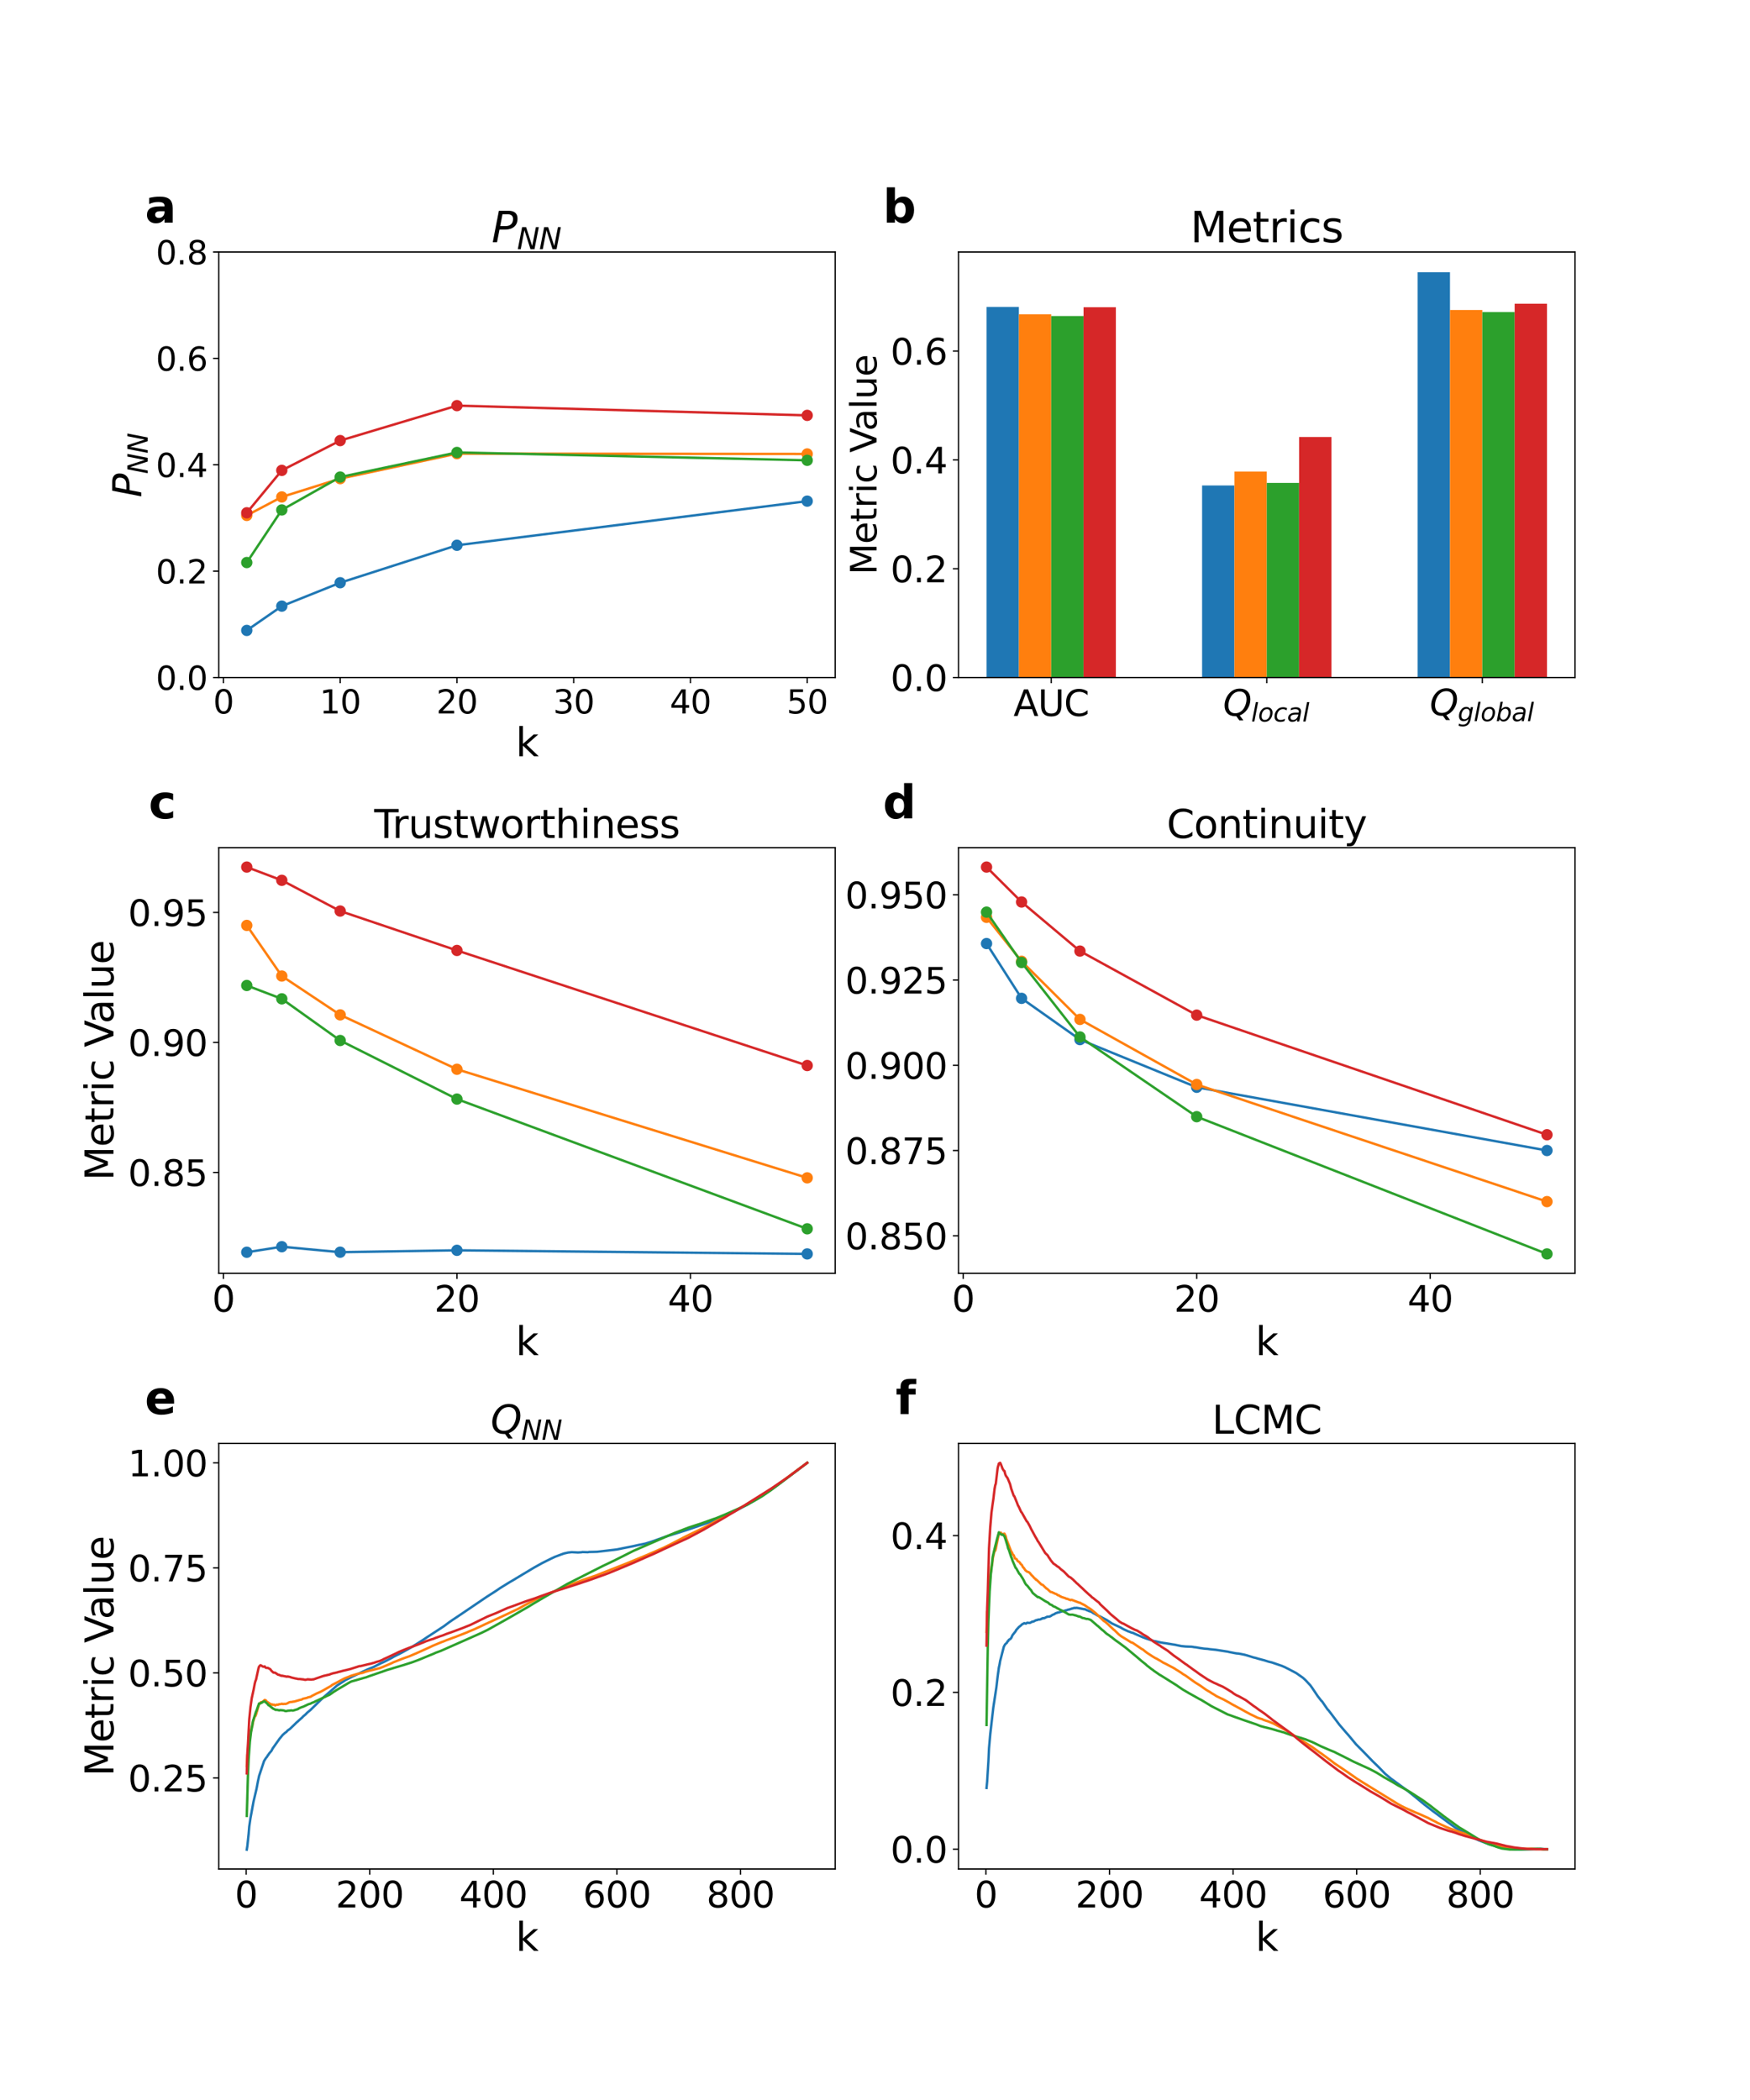 <?xml version="1.0" encoding="utf-8" standalone="no"?>
<!DOCTYPE svg PUBLIC "-//W3C//DTD SVG 1.1//EN"
  "http://www.w3.org/Graphics/SVG/1.1/DTD/svg11.dtd">
<svg xmlns:xlink="http://www.w3.org/1999/xlink" width="1080pt" height="1296pt" viewBox="0 0 1080 1296" xmlns="http://www.w3.org/2000/svg" version="1.1">
 <defs>
  <style type="text/css">*{stroke-linejoin: round; stroke-linecap: butt}</style>
 </defs>
 <g id="figure_1">
  <g id="patch_1">
   <path d="M 0 1296 
L 1080 1296 
L 1080 0 
L 0 0 
z
" style="fill: #ffffff"/>
  </g>
  <g id="axes_1">
   <g id="patch_2">
    <path d="M 135 418.131 
L 515.455 418.131 
L 515.455 155.52 
L 135 155.52 
z
" style="fill: #ffffff"/>
   </g>
   <g id="matplotlib.axis_1">
    <g id="xtick_1">
     <g id="line2d_1">
      <defs>
       <path id="mce4f81f685" d="M 0 0 
L 0 3.5 
" style="stroke: #000000; stroke-width: 0.8"/>
      </defs>
      <g>
       <use xlink:href="#mce4f81f685" x="137.882" y="418.131" style="stroke: #000000; stroke-width: 0.8"/>
      </g>
     </g>
     <g id="text_1">
      <!-- 0 -->
      <g transform="translate(131.52 440.327) scale(0.2 -0.2)">
       <defs>
        <path id="DejaVuSans-30" d="M 2034 4250 
Q 1547 4250 1301 3770 
Q 1056 3291 1056 2328 
Q 1056 1369 1301 889 
Q 1547 409 2034 409 
Q 2525 409 2770 889 
Q 3016 1369 3016 2328 
Q 3016 3291 2770 3770 
Q 2525 4250 2034 4250 
z
M 2034 4750 
Q 2819 4750 3233 4129 
Q 3647 3509 3647 2328 
Q 3647 1150 3233 529 
Q 2819 -91 2034 -91 
Q 1250 -91 836 529 
Q 422 1150 422 2328 
Q 422 3509 836 4129 
Q 1250 4750 2034 4750 
z
" transform="scale(0.016)"/>
       </defs>
       <use xlink:href="#DejaVuSans-30"/>
      </g>
     </g>
    </g>
    <g id="xtick_2">
     <g id="line2d_2">
      <g>
       <use xlink:href="#mce4f81f685" x="209.938" y="418.131" style="stroke: #000000; stroke-width: 0.8"/>
      </g>
     </g>
     <g id="text_2">
      <!-- 10 -->
      <g transform="translate(197.213 440.327) scale(0.2 -0.2)">
       <defs>
        <path id="DejaVuSans-31" d="M 794 531 
L 1825 531 
L 1825 4091 
L 703 3866 
L 703 4441 
L 1819 4666 
L 2450 4666 
L 2450 531 
L 3481 531 
L 3481 0 
L 794 0 
L 794 531 
z
" transform="scale(0.016)"/>
       </defs>
       <use xlink:href="#DejaVuSans-31"/>
       <use xlink:href="#DejaVuSans-30" x="63.623"/>
      </g>
     </g>
    </g>
    <g id="xtick_3">
     <g id="line2d_3">
      <g>
       <use xlink:href="#mce4f81f685" x="281.994" y="418.131" style="stroke: #000000; stroke-width: 0.8"/>
      </g>
     </g>
     <g id="text_3">
      <!-- 20 -->
      <g transform="translate(269.269 440.327) scale(0.2 -0.2)">
       <defs>
        <path id="DejaVuSans-32" d="M 1228 531 
L 3431 531 
L 3431 0 
L 469 0 
L 469 531 
Q 828 903 1448 1529 
Q 2069 2156 2228 2338 
Q 2531 2678 2651 2914 
Q 2772 3150 2772 3378 
Q 2772 3750 2511 3984 
Q 2250 4219 1831 4219 
Q 1534 4219 1204 4116 
Q 875 4013 500 3803 
L 500 4441 
Q 881 4594 1212 4672 
Q 1544 4750 1819 4750 
Q 2544 4750 2975 4387 
Q 3406 4025 3406 3419 
Q 3406 3131 3298 2873 
Q 3191 2616 2906 2266 
Q 2828 2175 2409 1742 
Q 1991 1309 1228 531 
z
" transform="scale(0.016)"/>
       </defs>
       <use xlink:href="#DejaVuSans-32"/>
       <use xlink:href="#DejaVuSans-30" x="63.623"/>
      </g>
     </g>
    </g>
    <g id="xtick_4">
     <g id="line2d_4">
      <g>
       <use xlink:href="#mce4f81f685" x="354.05" y="418.131" style="stroke: #000000; stroke-width: 0.8"/>
      </g>
     </g>
     <g id="text_4">
      <!-- 30 -->
      <g transform="translate(341.325 440.327) scale(0.2 -0.2)">
       <defs>
        <path id="DejaVuSans-33" d="M 2597 2516 
Q 3050 2419 3304 2112 
Q 3559 1806 3559 1356 
Q 3559 666 3084 287 
Q 2609 -91 1734 -91 
Q 1441 -91 1130 -33 
Q 819 25 488 141 
L 488 750 
Q 750 597 1062 519 
Q 1375 441 1716 441 
Q 2309 441 2620 675 
Q 2931 909 2931 1356 
Q 2931 1769 2642 2001 
Q 2353 2234 1838 2234 
L 1294 2234 
L 1294 2753 
L 1863 2753 
Q 2328 2753 2575 2939 
Q 2822 3125 2822 3475 
Q 2822 3834 2567 4026 
Q 2313 4219 1838 4219 
Q 1578 4219 1281 4162 
Q 984 4106 628 3988 
L 628 4550 
Q 988 4650 1302 4700 
Q 1616 4750 1894 4750 
Q 2613 4750 3031 4423 
Q 3450 4097 3450 3541 
Q 3450 3153 3228 2886 
Q 3006 2619 2597 2516 
z
" transform="scale(0.016)"/>
       </defs>
       <use xlink:href="#DejaVuSans-33"/>
       <use xlink:href="#DejaVuSans-30" x="63.623"/>
      </g>
     </g>
    </g>
    <g id="xtick_5">
     <g id="line2d_5">
      <g>
       <use xlink:href="#mce4f81f685" x="426.105" y="418.131" style="stroke: #000000; stroke-width: 0.8"/>
      </g>
     </g>
     <g id="text_5">
      <!-- 40 -->
      <g transform="translate(413.38 440.327) scale(0.2 -0.2)">
       <defs>
        <path id="DejaVuSans-34" d="M 2419 4116 
L 825 1625 
L 2419 1625 
L 2419 4116 
z
M 2253 4666 
L 3047 4666 
L 3047 1625 
L 3713 1625 
L 3713 1100 
L 3047 1100 
L 3047 0 
L 2419 0 
L 2419 1100 
L 313 1100 
L 313 1709 
L 2253 4666 
z
" transform="scale(0.016)"/>
       </defs>
       <use xlink:href="#DejaVuSans-34"/>
       <use xlink:href="#DejaVuSans-30" x="63.623"/>
      </g>
     </g>
    </g>
    <g id="xtick_6">
     <g id="line2d_6">
      <g>
       <use xlink:href="#mce4f81f685" x="498.161" y="418.131" style="stroke: #000000; stroke-width: 0.8"/>
      </g>
     </g>
     <g id="text_6">
      <!-- 50 -->
      <g transform="translate(485.436 440.327) scale(0.2 -0.2)">
       <defs>
        <path id="DejaVuSans-35" d="M 691 4666 
L 3169 4666 
L 3169 4134 
L 1269 4134 
L 1269 2991 
Q 1406 3038 1543 3061 
Q 1681 3084 1819 3084 
Q 2600 3084 3056 2656 
Q 3513 2228 3513 1497 
Q 3513 744 3044 326 
Q 2575 -91 1722 -91 
Q 1428 -91 1123 -41 
Q 819 9 494 109 
L 494 744 
Q 775 591 1075 516 
Q 1375 441 1709 441 
Q 2250 441 2565 725 
Q 2881 1009 2881 1497 
Q 2881 1984 2565 2268 
Q 2250 2553 1709 2553 
Q 1456 2553 1204 2497 
Q 953 2441 691 2322 
L 691 4666 
z
" transform="scale(0.016)"/>
       </defs>
       <use xlink:href="#DejaVuSans-35"/>
       <use xlink:href="#DejaVuSans-30" x="63.623"/>
      </g>
     </g>
    </g>
    <g id="text_7">
     <!-- k -->
     <g transform="translate(318.279 466.723) scale(0.24 -0.24)">
      <defs>
       <path id="DejaVuSans-6b" d="M 581 4863 
L 1159 4863 
L 1159 1991 
L 2875 3500 
L 3609 3500 
L 1753 1863 
L 3688 0 
L 2938 0 
L 1159 1709 
L 1159 0 
L 581 0 
L 581 4863 
z
" transform="scale(0.016)"/>
      </defs>
      <use xlink:href="#DejaVuSans-6b"/>
     </g>
    </g>
   </g>
   <g id="matplotlib.axis_2">
    <g id="ytick_1">
     <g id="line2d_7">
      <defs>
       <path id="m63beeda707" d="M 0 0 
L -3.5 0 
" style="stroke: #000000; stroke-width: 0.8"/>
      </defs>
      <g>
       <use xlink:href="#m63beeda707" x="135" y="418.131" style="stroke: #000000; stroke-width: 0.8"/>
      </g>
     </g>
     <g id="text_8">
      <!-- 0.0 -->
      <g transform="translate(96.194 425.729) scale(0.2 -0.2)">
       <defs>
        <path id="DejaVuSans-2e" d="M 684 794 
L 1344 794 
L 1344 0 
L 684 0 
L 684 794 
z
" transform="scale(0.016)"/>
       </defs>
       <use xlink:href="#DejaVuSans-30"/>
       <use xlink:href="#DejaVuSans-2e" x="63.623"/>
       <use xlink:href="#DejaVuSans-30" x="95.41"/>
      </g>
     </g>
    </g>
    <g id="ytick_2">
     <g id="line2d_8">
      <g>
       <use xlink:href="#m63beeda707" x="135" y="352.478" style="stroke: #000000; stroke-width: 0.8"/>
      </g>
     </g>
     <g id="text_9">
      <!-- 0.2 -->
      <g transform="translate(96.194 360.076) scale(0.2 -0.2)">
       <use xlink:href="#DejaVuSans-30"/>
       <use xlink:href="#DejaVuSans-2e" x="63.623"/>
       <use xlink:href="#DejaVuSans-32" x="95.41"/>
      </g>
     </g>
    </g>
    <g id="ytick_3">
     <g id="line2d_9">
      <g>
       <use xlink:href="#m63beeda707" x="135" y="286.825" style="stroke: #000000; stroke-width: 0.8"/>
      </g>
     </g>
     <g id="text_10">
      <!-- 0.4 -->
      <g transform="translate(96.194 294.424) scale(0.2 -0.2)">
       <use xlink:href="#DejaVuSans-30"/>
       <use xlink:href="#DejaVuSans-2e" x="63.623"/>
       <use xlink:href="#DejaVuSans-34" x="95.41"/>
      </g>
     </g>
    </g>
    <g id="ytick_4">
     <g id="line2d_10">
      <g>
       <use xlink:href="#m63beeda707" x="135" y="221.173" style="stroke: #000000; stroke-width: 0.8"/>
      </g>
     </g>
     <g id="text_11">
      <!-- 0.6 -->
      <g transform="translate(96.194 228.771) scale(0.2 -0.2)">
       <defs>
        <path id="DejaVuSans-36" d="M 2113 2584 
Q 1688 2584 1439 2293 
Q 1191 2003 1191 1497 
Q 1191 994 1439 701 
Q 1688 409 2113 409 
Q 2538 409 2786 701 
Q 3034 994 3034 1497 
Q 3034 2003 2786 2293 
Q 2538 2584 2113 2584 
z
M 3366 4563 
L 3366 3988 
Q 3128 4100 2886 4159 
Q 2644 4219 2406 4219 
Q 1781 4219 1451 3797 
Q 1122 3375 1075 2522 
Q 1259 2794 1537 2939 
Q 1816 3084 2150 3084 
Q 2853 3084 3261 2657 
Q 3669 2231 3669 1497 
Q 3669 778 3244 343 
Q 2819 -91 2113 -91 
Q 1303 -91 875 529 
Q 447 1150 447 2328 
Q 447 3434 972 4092 
Q 1497 4750 2381 4750 
Q 2619 4750 2861 4703 
Q 3103 4656 3366 4563 
z
" transform="scale(0.016)"/>
       </defs>
       <use xlink:href="#DejaVuSans-30"/>
       <use xlink:href="#DejaVuSans-2e" x="63.623"/>
       <use xlink:href="#DejaVuSans-36" x="95.41"/>
      </g>
     </g>
    </g>
    <g id="ytick_5">
     <g id="line2d_11">
      <g>
       <use xlink:href="#m63beeda707" x="135" y="155.52" style="stroke: #000000; stroke-width: 0.8"/>
      </g>
     </g>
     <g id="text_12">
      <!-- 0.8 -->
      <g transform="translate(96.194 163.118) scale(0.2 -0.2)">
       <defs>
        <path id="DejaVuSans-38" d="M 2034 2216 
Q 1584 2216 1326 1975 
Q 1069 1734 1069 1313 
Q 1069 891 1326 650 
Q 1584 409 2034 409 
Q 2484 409 2743 651 
Q 3003 894 3003 1313 
Q 3003 1734 2745 1975 
Q 2488 2216 2034 2216 
z
M 1403 2484 
Q 997 2584 770 2862 
Q 544 3141 544 3541 
Q 544 4100 942 4425 
Q 1341 4750 2034 4750 
Q 2731 4750 3128 4425 
Q 3525 4100 3525 3541 
Q 3525 3141 3298 2862 
Q 3072 2584 2669 2484 
Q 3125 2378 3379 2068 
Q 3634 1759 3634 1313 
Q 3634 634 3220 271 
Q 2806 -91 2034 -91 
Q 1263 -91 848 271 
Q 434 634 434 1313 
Q 434 1759 690 2068 
Q 947 2378 1403 2484 
z
M 1172 3481 
Q 1172 3119 1398 2916 
Q 1625 2713 2034 2713 
Q 2441 2713 2670 2916 
Q 2900 3119 2900 3481 
Q 2900 3844 2670 4047 
Q 2441 4250 2034 4250 
Q 1625 4250 1398 4047 
Q 1172 3844 1172 3481 
z
" transform="scale(0.016)"/>
       </defs>
       <use xlink:href="#DejaVuSans-30"/>
       <use xlink:href="#DejaVuSans-2e" x="63.623"/>
       <use xlink:href="#DejaVuSans-38" x="95.41"/>
      </g>
     </g>
    </g>
    <g id="text_13">
     <!-- $P_{NN}$ -->
     <g transform="translate(87.203 306.985) rotate(-90) scale(0.24 -0.24)">
      <defs>
       <path id="DejaVuSans-Oblique-50" d="M 1081 4666 
L 2541 4666 
Q 3178 4666 3512 4369 
Q 3847 4072 3847 3500 
Q 3847 2731 3353 2303 
Q 2859 1875 1966 1875 
L 1172 1875 
L 806 0 
L 172 0 
L 1081 4666 
z
M 1613 4147 
L 1275 2394 
L 2069 2394 
Q 2606 2394 2893 2669 
Q 3181 2944 3181 3456 
Q 3181 3784 2986 3965 
Q 2791 4147 2438 4147 
L 1613 4147 
z
" transform="scale(0.016)"/>
       <path id="DejaVuSans-Oblique-4e" d="M 1081 4666 
L 1931 4666 
L 3219 666 
L 4000 4666 
L 4616 4666 
L 3706 0 
L 2853 0 
L 1569 4025 
L 788 0 
L 172 0 
L 1081 4666 
z
" transform="scale(0.016)"/>
      </defs>
      <use xlink:href="#DejaVuSans-Oblique-50" transform="translate(0 0.094)"/>
      <use xlink:href="#DejaVuSans-Oblique-4e" transform="translate(60.303 -16.312) scale(0.7)"/>
      <use xlink:href="#DejaVuSans-Oblique-4e" transform="translate(112.666 -16.312) scale(0.7)"/>
     </g>
    </g>
   </g>
   <g id="line2d_12">
    <path d="M 152.293 389.06 
L 173.91 374.073 
L 209.938 359.628 
L 281.994 336.516 
L 498.161 309.273 
" clip-path="url(#pd002c48561)" style="fill: none; stroke: #1f77b4; stroke-width: 1.5; stroke-linecap: square"/>
    <defs>
     <path id="m1b2addc72a" d="M 0 3 
C 0.796 3 1.559 2.684 2.121 2.121 
C 2.684 1.559 3 0.796 3 0 
C 3 -0.796 2.684 -1.559 2.121 -2.121 
C 1.559 -2.684 0.796 -3 0 -3 
C -0.796 -3 -1.559 -2.684 -2.121 -2.121 
C -2.684 -1.559 -3 -0.796 -3 0 
C -3 0.796 -2.684 1.559 -2.121 2.121 
C -1.559 2.684 -0.796 3 0 3 
z
" style="stroke: #1f77b4"/>
    </defs>
    <g clip-path="url(#pd002c48561)">
     <use xlink:href="#m1b2addc72a" x="152.293" y="389.06" style="fill: #1f77b4; stroke: #1f77b4"/>
     <use xlink:href="#m1b2addc72a" x="173.91" y="374.073" style="fill: #1f77b4; stroke: #1f77b4"/>
     <use xlink:href="#m1b2addc72a" x="209.938" y="359.628" style="fill: #1f77b4; stroke: #1f77b4"/>
     <use xlink:href="#m1b2addc72a" x="281.994" y="336.516" style="fill: #1f77b4; stroke: #1f77b4"/>
     <use xlink:href="#m1b2addc72a" x="498.161" y="309.273" style="fill: #1f77b4; stroke: #1f77b4"/>
    </g>
   </g>
   <g id="line2d_13">
    <path d="M 152.293 318.099 
L 173.91 306.687 
L 209.938 295.384 
L 281.994 279.964 
L 498.161 280.159 
" clip-path="url(#pd002c48561)" style="fill: none; stroke: #ff7f0e; stroke-width: 1.5; stroke-linecap: square"/>
    <defs>
     <path id="ma70d5f7e10" d="M 0 3 
C 0.796 3 1.559 2.684 2.121 2.121 
C 2.684 1.559 3 0.796 3 0 
C 3 -0.796 2.684 -1.559 2.121 -2.121 
C 1.559 -2.684 0.796 -3 0 -3 
C -0.796 -3 -1.559 -2.684 -2.121 -2.121 
C -2.684 -1.559 -3 -0.796 -3 0 
C -3 0.796 -2.684 1.559 -2.121 2.121 
C -1.559 2.684 -0.796 3 0 3 
z
" style="stroke: #ff7f0e"/>
    </defs>
    <g clip-path="url(#pd002c48561)">
     <use xlink:href="#ma70d5f7e10" x="152.293" y="318.099" style="fill: #ff7f0e; stroke: #ff7f0e"/>
     <use xlink:href="#ma70d5f7e10" x="173.91" y="306.687" style="fill: #ff7f0e; stroke: #ff7f0e"/>
     <use xlink:href="#ma70d5f7e10" x="209.938" y="295.384" style="fill: #ff7f0e; stroke: #ff7f0e"/>
     <use xlink:href="#ma70d5f7e10" x="281.994" y="279.964" style="fill: #ff7f0e; stroke: #ff7f0e"/>
     <use xlink:href="#ma70d5f7e10" x="498.161" y="280.159" style="fill: #ff7f0e; stroke: #ff7f0e"/>
    </g>
   </g>
   <g id="line2d_14">
    <path d="M 152.293 347.169 
L 173.91 314.704 
L 209.938 294.409 
L 281.994 279.224 
L 498.161 284.088 
" clip-path="url(#pd002c48561)" style="fill: none; stroke: #2ca02c; stroke-width: 1.5; stroke-linecap: square"/>
    <defs>
     <path id="m2f6536ac5e" d="M 0 3 
C 0.796 3 1.559 2.684 2.121 2.121 
C 2.684 1.559 3 0.796 3 0 
C 3 -0.796 2.684 -1.559 2.121 -2.121 
C 1.559 -2.684 0.796 -3 0 -3 
C -0.796 -3 -1.559 -2.684 -2.121 -2.121 
C -2.684 -1.559 -3 -0.796 -3 0 
C -3 0.796 -2.684 1.559 -2.121 2.121 
C -1.559 2.684 -0.796 3 0 3 
z
" style="stroke: #2ca02c"/>
    </defs>
    <g clip-path="url(#pd002c48561)">
     <use xlink:href="#m2f6536ac5e" x="152.293" y="347.169" style="fill: #2ca02c; stroke: #2ca02c"/>
     <use xlink:href="#m2f6536ac5e" x="173.91" y="314.704" style="fill: #2ca02c; stroke: #2ca02c"/>
     <use xlink:href="#m2f6536ac5e" x="209.938" y="294.409" style="fill: #2ca02c; stroke: #2ca02c"/>
     <use xlink:href="#m2f6536ac5e" x="281.994" y="279.224" style="fill: #2ca02c; stroke: #2ca02c"/>
     <use xlink:href="#m2f6536ac5e" x="498.161" y="284.088" style="fill: #2ca02c; stroke: #2ca02c"/>
    </g>
   </g>
   <g id="line2d_15">
    <path d="M 152.293 316.474 
L 173.91 290.292 
L 209.938 271.911 
L 281.994 250.334 
L 498.161 256.339 
" clip-path="url(#pd002c48561)" style="fill: none; stroke: #d62728; stroke-width: 1.5; stroke-linecap: square"/>
    <defs>
     <path id="mf87bcff712" d="M 0 3 
C 0.796 3 1.559 2.684 2.121 2.121 
C 2.684 1.559 3 0.796 3 0 
C 3 -0.796 2.684 -1.559 2.121 -2.121 
C 1.559 -2.684 0.796 -3 0 -3 
C -0.796 -3 -1.559 -2.684 -2.121 -2.121 
C -2.684 -1.559 -3 -0.796 -3 0 
C -3 0.796 -2.684 1.559 -2.121 2.121 
C -1.559 2.684 -0.796 3 0 3 
z
" style="stroke: #d62728"/>
    </defs>
    <g clip-path="url(#pd002c48561)">
     <use xlink:href="#mf87bcff712" x="152.293" y="316.474" style="fill: #d62728; stroke: #d62728"/>
     <use xlink:href="#mf87bcff712" x="173.91" y="290.292" style="fill: #d62728; stroke: #d62728"/>
     <use xlink:href="#mf87bcff712" x="209.938" y="271.911" style="fill: #d62728; stroke: #d62728"/>
     <use xlink:href="#mf87bcff712" x="281.994" y="250.334" style="fill: #d62728; stroke: #d62728"/>
     <use xlink:href="#mf87bcff712" x="498.161" y="256.339" style="fill: #d62728; stroke: #d62728"/>
    </g>
   </g>
   <g id="patch_3">
    <path d="M 135 418.131 
L 135 155.52 
" style="fill: none; stroke: #000000; stroke-width: 0.8; stroke-linejoin: miter; stroke-linecap: square"/>
   </g>
   <g id="patch_4">
    <path d="M 515.455 418.131 
L 515.455 155.52 
" style="fill: none; stroke: #000000; stroke-width: 0.8; stroke-linejoin: miter; stroke-linecap: square"/>
   </g>
   <g id="patch_5">
    <path d="M 135 418.131 
L 515.455 418.131 
" style="fill: none; stroke: #000000; stroke-width: 0.8; stroke-linejoin: miter; stroke-linecap: square"/>
   </g>
   <g id="patch_6">
    <path d="M 135 155.52 
L 515.455 155.52 
" style="fill: none; stroke: #000000; stroke-width: 0.8; stroke-linejoin: miter; stroke-linecap: square"/>
   </g>
   <g id="text_14">
    <!-- a -->
    <g transform="translate(89.473 137.404) scale(0.28 -0.28)">
     <defs>
      <path id="DejaVuSans-Bold-61" d="M 2106 1575 
Q 1756 1575 1579 1456 
Q 1403 1338 1403 1106 
Q 1403 894 1545 773 
Q 1688 653 1941 653 
Q 2256 653 2472 879 
Q 2688 1106 2688 1447 
L 2688 1575 
L 2106 1575 
z
M 3816 1997 
L 3816 0 
L 2688 0 
L 2688 519 
Q 2463 200 2181 54 
Q 1900 -91 1497 -91 
Q 953 -91 614 226 
Q 275 544 275 1050 
Q 275 1666 698 1953 
Q 1122 2241 2028 2241 
L 2688 2241 
L 2688 2328 
Q 2688 2594 2478 2717 
Q 2269 2841 1825 2841 
Q 1466 2841 1156 2769 
Q 847 2697 581 2553 
L 581 3406 
Q 941 3494 1303 3539 
Q 1666 3584 2028 3584 
Q 2975 3584 3395 3211 
Q 3816 2838 3816 1997 
z
" transform="scale(0.016)"/>
     </defs>
     <use xlink:href="#DejaVuSans-Bold-61"/>
    </g>
   </g>
   <g id="text_15">
    <!-- $P_{NN}$ -->
    <g transform="translate(303.387 149.52) scale(0.26 -0.26)">
     <use xlink:href="#DejaVuSans-Oblique-50" transform="translate(0 0.094)"/>
     <use xlink:href="#DejaVuSans-Oblique-4e" transform="translate(60.303 -16.312) scale(0.7)"/>
     <use xlink:href="#DejaVuSans-Oblique-4e" transform="translate(112.666 -16.312) scale(0.7)"/>
    </g>
   </g>
  </g>
  <g id="axes_2">
   <g id="patch_7">
    <path d="M 591.545 418.131 
L 972 418.131 
L 972 155.52 
L 591.545 155.52 
z
" style="fill: #ffffff"/>
   </g>
   <g id="patch_8">
    <path d="M 608.839 418.131 
L 628.793 418.131 
L 628.793 189.408 
L 608.839 189.408 
z
" clip-path="url(#p0072f21f36)" style="fill: #1f77b4"/>
   </g>
   <g id="patch_9">
    <path d="M 741.865 418.131 
L 761.819 418.131 
L 761.819 299.615 
L 741.865 299.615 
z
" clip-path="url(#p0072f21f36)" style="fill: #1f77b4"/>
   </g>
   <g id="patch_10">
    <path d="M 874.891 418.131 
L 894.845 418.131 
L 894.845 168.025 
L 874.891 168.025 
z
" clip-path="url(#p0072f21f36)" style="fill: #1f77b4"/>
   </g>
   <g id="patch_11">
    <path d="M 628.793 418.131 
L 648.747 418.131 
L 648.747 193.994 
L 628.793 193.994 
z
" clip-path="url(#p0072f21f36)" style="fill: #ff7f0e"/>
   </g>
   <g id="patch_12">
    <path d="M 761.819 418.131 
L 781.773 418.131 
L 781.773 290.993 
L 761.819 290.993 
z
" clip-path="url(#p0072f21f36)" style="fill: #ff7f0e"/>
   </g>
   <g id="patch_13">
    <path d="M 894.845 418.131 
L 914.799 418.131 
L 914.799 191.32 
L 894.845 191.32 
z
" clip-path="url(#p0072f21f36)" style="fill: #ff7f0e"/>
   </g>
   <g id="patch_14">
    <path d="M 648.747 418.131 
L 668.701 418.131 
L 668.701 195.039 
L 648.747 195.039 
z
" clip-path="url(#p0072f21f36)" style="fill: #2ca02c"/>
   </g>
   <g id="patch_15">
    <path d="M 781.773 418.131 
L 801.727 418.131 
L 801.727 298.029 
L 781.773 298.029 
z
" clip-path="url(#p0072f21f36)" style="fill: #2ca02c"/>
   </g>
   <g id="patch_16">
    <path d="M 914.799 418.131 
L 934.753 418.131 
L 934.753 192.563 
L 914.799 192.563 
z
" clip-path="url(#p0072f21f36)" style="fill: #2ca02c"/>
   </g>
   <g id="patch_17">
    <path d="M 668.701 418.131 
L 688.654 418.131 
L 688.654 189.584 
L 668.701 189.584 
z
" clip-path="url(#p0072f21f36)" style="fill: #d62728"/>
   </g>
   <g id="patch_18">
    <path d="M 801.727 418.131 
L 821.681 418.131 
L 821.681 269.682 
L 801.727 269.682 
z
" clip-path="url(#p0072f21f36)" style="fill: #d62728"/>
   </g>
   <g id="patch_19">
    <path d="M 934.753 418.131 
L 954.707 418.131 
L 954.707 187.425 
L 934.753 187.425 
z
" clip-path="url(#p0072f21f36)" style="fill: #d62728"/>
   </g>
   <g id="matplotlib.axis_3">
    <g id="xtick_7">
     <g id="line2d_16">
      <g>
       <use xlink:href="#mce4f81f685" x="648.747" y="418.131" style="stroke: #000000; stroke-width: 0.8"/>
      </g>
     </g>
     <g id="text_16">
      <!-- AUC -->
      <g transform="translate(625.49 441.847) scale(0.22 -0.22)">
       <defs>
        <path id="DejaVuSans-41" d="M 2188 4044 
L 1331 1722 
L 3047 1722 
L 2188 4044 
z
M 1831 4666 
L 2547 4666 
L 4325 0 
L 3669 0 
L 3244 1197 
L 1141 1197 
L 716 0 
L 50 0 
L 1831 4666 
z
" transform="scale(0.016)"/>
        <path id="DejaVuSans-55" d="M 556 4666 
L 1191 4666 
L 1191 1831 
Q 1191 1081 1462 751 
Q 1734 422 2344 422 
Q 2950 422 3222 751 
Q 3494 1081 3494 1831 
L 3494 4666 
L 4128 4666 
L 4128 1753 
Q 4128 841 3676 375 
Q 3225 -91 2344 -91 
Q 1459 -91 1007 375 
Q 556 841 556 1753 
L 556 4666 
z
" transform="scale(0.016)"/>
        <path id="DejaVuSans-43" d="M 4122 4306 
L 4122 3641 
Q 3803 3938 3442 4084 
Q 3081 4231 2675 4231 
Q 1875 4231 1450 3742 
Q 1025 3253 1025 2328 
Q 1025 1406 1450 917 
Q 1875 428 2675 428 
Q 3081 428 3442 575 
Q 3803 722 4122 1019 
L 4122 359 
Q 3791 134 3420 21 
Q 3050 -91 2638 -91 
Q 1578 -91 968 557 
Q 359 1206 359 2328 
Q 359 3453 968 4101 
Q 1578 4750 2638 4750 
Q 3056 4750 3426 4639 
Q 3797 4528 4122 4306 
z
" transform="scale(0.016)"/>
       </defs>
       <use xlink:href="#DejaVuSans-41"/>
       <use xlink:href="#DejaVuSans-55" x="68.408"/>
       <use xlink:href="#DejaVuSans-43" x="141.602"/>
      </g>
     </g>
    </g>
    <g id="xtick_8">
     <g id="line2d_17">
      <g>
       <use xlink:href="#mce4f81f685" x="781.773" y="418.131" style="stroke: #000000; stroke-width: 0.8"/>
      </g>
     </g>
     <g id="text_17">
      <!-- $Q_{local}$ -->
      <g transform="translate(754.823 441.847) scale(0.22 -0.22)">
       <defs>
        <path id="DejaVuSans-Oblique-51" d="M 2309 -84 
Q 2275 -88 2237 -89 
Q 2200 -91 2125 -91 
Q 1250 -91 756 411 
Q 263 913 263 1797 
Q 263 2319 452 2844 
Q 641 3369 978 3788 
Q 1369 4269 1858 4509 
Q 2347 4750 2938 4750 
Q 3794 4750 4287 4245 
Q 4781 3741 4781 2869 
Q 4781 1928 4265 1147 
Q 3750 366 2919 44 
L 3553 -825 
L 2847 -825 
L 2309 -84 
z
M 2919 4238 
Q 2400 4238 2003 3986 
Q 1606 3734 1313 3219 
Q 1125 2891 1026 2522 
Q 928 2153 928 1778 
Q 928 1128 1239 775 
Q 1550 422 2119 422 
Q 2631 422 3032 676 
Q 3434 931 3719 1434 
Q 3909 1772 4009 2142 
Q 4109 2513 4109 2881 
Q 4109 3528 3796 3883 
Q 3484 4238 2919 4238 
z
" transform="scale(0.016)"/>
        <path id="DejaVuSans-Oblique-6c" d="M 1172 4863 
L 1747 4863 
L 800 0 
L 225 0 
L 1172 4863 
z
" transform="scale(0.016)"/>
        <path id="DejaVuSans-Oblique-6f" d="M 1625 -91 
Q 1009 -91 651 289 
Q 294 669 294 1325 
Q 294 1706 417 2101 
Q 541 2497 738 2766 
Q 1047 3184 1428 3384 
Q 1809 3584 2291 3584 
Q 2888 3584 3255 3212 
Q 3622 2841 3622 2241 
Q 3622 1825 3500 1412 
Q 3378 1000 3181 728 
Q 2875 309 2494 109 
Q 2113 -91 1625 -91 
z
M 891 1344 
Q 891 869 1089 633 
Q 1288 397 1691 397 
Q 2269 397 2648 901 
Q 3028 1406 3028 2181 
Q 3028 2634 2825 2865 
Q 2622 3097 2228 3097 
Q 1903 3097 1650 2945 
Q 1397 2794 1197 2484 
Q 1050 2253 970 1956 
Q 891 1659 891 1344 
z
" transform="scale(0.016)"/>
        <path id="DejaVuSans-Oblique-63" d="M 3431 3366 
L 3316 2797 
Q 3109 2947 2876 3022 
Q 2644 3097 2394 3097 
Q 2119 3097 1870 3000 
Q 1622 2903 1453 2725 
Q 1184 2453 1037 2087 
Q 891 1722 891 1331 
Q 891 859 1127 628 
Q 1363 397 1844 397 
Q 2081 397 2348 469 
Q 2616 541 2906 684 
L 2797 116 
Q 2547 13 2283 -39 
Q 2019 -91 1741 -91 
Q 1044 -91 669 257 
Q 294 606 294 1253 
Q 294 1797 489 2255 
Q 684 2713 1069 3078 
Q 1331 3328 1684 3456 
Q 2038 3584 2456 3584 
Q 2700 3584 2940 3529 
Q 3181 3475 3431 3366 
z
" transform="scale(0.016)"/>
        <path id="DejaVuSans-Oblique-61" d="M 3438 1997 
L 3047 0 
L 2472 0 
L 2578 531 
Q 2325 219 2001 64 
Q 1678 -91 1281 -91 
Q 834 -91 548 182 
Q 263 456 263 884 
Q 263 1497 752 1853 
Q 1241 2209 2100 2209 
L 2900 2209 
L 2931 2363 
Q 2938 2388 2941 2417 
Q 2944 2447 2944 2509 
Q 2944 2788 2717 2942 
Q 2491 3097 2081 3097 
Q 1800 3097 1504 3025 
Q 1209 2953 897 2809 
L 997 3341 
Q 1322 3463 1633 3523 
Q 1944 3584 2234 3584 
Q 2853 3584 3176 3315 
Q 3500 3047 3500 2534 
Q 3500 2431 3484 2292 
Q 3469 2153 3438 1997 
z
M 2816 1759 
L 2241 1759 
Q 1534 1759 1195 1570 
Q 856 1381 856 984 
Q 856 709 1029 553 
Q 1203 397 1509 397 
Q 1978 397 2328 733 
Q 2678 1069 2791 1631 
L 2816 1759 
z
" transform="scale(0.016)"/>
       </defs>
       <use xlink:href="#DejaVuSans-Oblique-51" transform="translate(0 0.781)"/>
       <use xlink:href="#DejaVuSans-Oblique-6c" transform="translate(78.711 -15.625) scale(0.7)"/>
       <use xlink:href="#DejaVuSans-Oblique-6f" transform="translate(98.159 -15.625) scale(0.7)"/>
       <use xlink:href="#DejaVuSans-Oblique-63" transform="translate(140.986 -15.625) scale(0.7)"/>
       <use xlink:href="#DejaVuSans-Oblique-61" transform="translate(179.473 -15.625) scale(0.7)"/>
       <use xlink:href="#DejaVuSans-Oblique-6c" transform="translate(222.368 -15.625) scale(0.7)"/>
      </g>
     </g>
    </g>
    <g id="xtick_9">
     <g id="line2d_18">
      <g>
       <use xlink:href="#mce4f81f685" x="914.799" y="418.131" style="stroke: #000000; stroke-width: 0.8"/>
      </g>
     </g>
     <g id="text_18">
      <!-- $Q_{global}$ -->
      <g transform="translate(882.349 441.631) scale(0.22 -0.22)">
       <defs>
        <path id="DejaVuSans-Oblique-67" d="M 3816 3500 
L 3219 434 
Q 3047 -456 2561 -893 
Q 2075 -1331 1253 -1331 
Q 950 -1331 690 -1286 
Q 431 -1241 206 -1147 
L 313 -588 
Q 525 -725 762 -790 
Q 1000 -856 1269 -856 
Q 1816 -856 2167 -557 
Q 2519 -259 2631 300 
L 2681 563 
Q 2441 288 2122 144 
Q 1803 0 1434 0 
Q 903 0 598 351 
Q 294 703 294 1319 
Q 294 1803 478 2267 
Q 663 2731 997 3091 
Q 1219 3328 1514 3456 
Q 1809 3584 2131 3584 
Q 2484 3584 2746 3420 
Q 3009 3256 3138 2956 
L 3238 3500 
L 3816 3500 
z
M 2950 2216 
Q 2950 2641 2750 2872 
Q 2550 3103 2181 3103 
Q 1953 3103 1747 3012 
Q 1541 2922 1394 2759 
Q 1156 2491 1023 2127 
Q 891 1763 891 1375 
Q 891 944 1092 712 
Q 1294 481 1672 481 
Q 2219 481 2584 976 
Q 2950 1472 2950 2216 
z
" transform="scale(0.016)"/>
        <path id="DejaVuSans-Oblique-62" d="M 3169 2138 
Q 3169 2591 2961 2847 
Q 2753 3103 2388 3103 
Q 2122 3103 1889 2973 
Q 1656 2844 1484 2597 
Q 1303 2338 1198 1995 
Q 1094 1653 1094 1313 
Q 1094 881 1298 636 
Q 1503 391 1863 391 
Q 2134 391 2365 517 
Q 2597 644 2772 891 
Q 2950 1147 3059 1487 
Q 3169 1828 3169 2138 
z
M 1381 2969 
Q 1594 3256 1914 3420 
Q 2234 3584 2584 3584 
Q 3122 3584 3439 3221 
Q 3756 2859 3756 2241 
Q 3756 1734 3570 1259 
Q 3384 784 3041 416 
Q 2816 172 2522 40 
Q 2228 -91 1906 -91 
Q 1566 -91 1316 65 
Q 1066 222 909 531 
L 806 0 
L 231 0 
L 1178 4863 
L 1753 4863 
L 1381 2969 
z
" transform="scale(0.016)"/>
       </defs>
       <use xlink:href="#DejaVuSans-Oblique-51" transform="translate(0 0.781)"/>
       <use xlink:href="#DejaVuSans-Oblique-67" transform="translate(78.711 -15.625) scale(0.7)"/>
       <use xlink:href="#DejaVuSans-Oblique-6c" transform="translate(123.145 -15.625) scale(0.7)"/>
       <use xlink:href="#DejaVuSans-Oblique-6f" transform="translate(142.593 -15.625) scale(0.7)"/>
       <use xlink:href="#DejaVuSans-Oblique-62" transform="translate(185.42 -15.625) scale(0.7)"/>
       <use xlink:href="#DejaVuSans-Oblique-61" transform="translate(229.854 -15.625) scale(0.7)"/>
       <use xlink:href="#DejaVuSans-Oblique-6c" transform="translate(272.749 -15.625) scale(0.7)"/>
      </g>
     </g>
    </g>
   </g>
   <g id="matplotlib.axis_4">
    <g id="ytick_6">
     <g id="line2d_19">
      <g>
       <use xlink:href="#m63beeda707" x="591.545" y="418.131" style="stroke: #000000; stroke-width: 0.8"/>
      </g>
     </g>
     <g id="text_19">
      <!-- 0.0 -->
      <g transform="translate(549.559 426.489) scale(0.22 -0.22)">
       <use xlink:href="#DejaVuSans-30"/>
       <use xlink:href="#DejaVuSans-2e" x="63.623"/>
       <use xlink:href="#DejaVuSans-30" x="95.41"/>
      </g>
     </g>
    </g>
    <g id="ytick_7">
     <g id="line2d_20">
      <g>
       <use xlink:href="#m63beeda707" x="591.545" y="350.974" style="stroke: #000000; stroke-width: 0.8"/>
      </g>
     </g>
     <g id="text_20">
      <!-- 0.2 -->
      <g transform="translate(549.559 359.332) scale(0.22 -0.22)">
       <use xlink:href="#DejaVuSans-30"/>
       <use xlink:href="#DejaVuSans-2e" x="63.623"/>
       <use xlink:href="#DejaVuSans-32" x="95.41"/>
      </g>
     </g>
    </g>
    <g id="ytick_8">
     <g id="line2d_21">
      <g>
       <use xlink:href="#m63beeda707" x="591.545" y="283.817" style="stroke: #000000; stroke-width: 0.8"/>
      </g>
     </g>
     <g id="text_21">
      <!-- 0.4 -->
      <g transform="translate(549.559 292.175) scale(0.22 -0.22)">
       <use xlink:href="#DejaVuSans-30"/>
       <use xlink:href="#DejaVuSans-2e" x="63.623"/>
       <use xlink:href="#DejaVuSans-34" x="95.41"/>
      </g>
     </g>
    </g>
    <g id="ytick_9">
     <g id="line2d_22">
      <g>
       <use xlink:href="#m63beeda707" x="591.545" y="216.66" style="stroke: #000000; stroke-width: 0.8"/>
      </g>
     </g>
     <g id="text_22">
      <!-- 0.6 -->
      <g transform="translate(549.559 225.018) scale(0.22 -0.22)">
       <use xlink:href="#DejaVuSans-30"/>
       <use xlink:href="#DejaVuSans-2e" x="63.623"/>
       <use xlink:href="#DejaVuSans-36" x="95.41"/>
      </g>
     </g>
    </g>
    <g id="text_23">
     <!-- Metric Value -->
     <g transform="translate(540.983 354.728) rotate(-90) scale(0.22 -0.22)">
      <defs>
       <path id="DejaVuSans-4d" d="M 628 4666 
L 1569 4666 
L 2759 1491 
L 3956 4666 
L 4897 4666 
L 4897 0 
L 4281 0 
L 4281 4097 
L 3078 897 
L 2444 897 
L 1241 4097 
L 1241 0 
L 628 0 
L 628 4666 
z
" transform="scale(0.016)"/>
       <path id="DejaVuSans-65" d="M 3597 1894 
L 3597 1613 
L 953 1613 
Q 991 1019 1311 708 
Q 1631 397 2203 397 
Q 2534 397 2845 478 
Q 3156 559 3463 722 
L 3463 178 
Q 3153 47 2828 -22 
Q 2503 -91 2169 -91 
Q 1331 -91 842 396 
Q 353 884 353 1716 
Q 353 2575 817 3079 
Q 1281 3584 2069 3584 
Q 2775 3584 3186 3129 
Q 3597 2675 3597 1894 
z
M 3022 2063 
Q 3016 2534 2758 2815 
Q 2500 3097 2075 3097 
Q 1594 3097 1305 2825 
Q 1016 2553 972 2059 
L 3022 2063 
z
" transform="scale(0.016)"/>
       <path id="DejaVuSans-74" d="M 1172 4494 
L 1172 3500 
L 2356 3500 
L 2356 3053 
L 1172 3053 
L 1172 1153 
Q 1172 725 1289 603 
Q 1406 481 1766 481 
L 2356 481 
L 2356 0 
L 1766 0 
Q 1100 0 847 248 
Q 594 497 594 1153 
L 594 3053 
L 172 3053 
L 172 3500 
L 594 3500 
L 594 4494 
L 1172 4494 
z
" transform="scale(0.016)"/>
       <path id="DejaVuSans-72" d="M 2631 2963 
Q 2534 3019 2420 3045 
Q 2306 3072 2169 3072 
Q 1681 3072 1420 2755 
Q 1159 2438 1159 1844 
L 1159 0 
L 581 0 
L 581 3500 
L 1159 3500 
L 1159 2956 
Q 1341 3275 1631 3429 
Q 1922 3584 2338 3584 
Q 2397 3584 2469 3576 
Q 2541 3569 2628 3553 
L 2631 2963 
z
" transform="scale(0.016)"/>
       <path id="DejaVuSans-69" d="M 603 3500 
L 1178 3500 
L 1178 0 
L 603 0 
L 603 3500 
z
M 603 4863 
L 1178 4863 
L 1178 4134 
L 603 4134 
L 603 4863 
z
" transform="scale(0.016)"/>
       <path id="DejaVuSans-63" d="M 3122 3366 
L 3122 2828 
Q 2878 2963 2633 3030 
Q 2388 3097 2138 3097 
Q 1578 3097 1268 2742 
Q 959 2388 959 1747 
Q 959 1106 1268 751 
Q 1578 397 2138 397 
Q 2388 397 2633 464 
Q 2878 531 3122 666 
L 3122 134 
Q 2881 22 2623 -34 
Q 2366 -91 2075 -91 
Q 1284 -91 818 406 
Q 353 903 353 1747 
Q 353 2603 823 3093 
Q 1294 3584 2113 3584 
Q 2378 3584 2631 3529 
Q 2884 3475 3122 3366 
z
" transform="scale(0.016)"/>
       <path id="DejaVuSans-20" transform="scale(0.016)"/>
       <path id="DejaVuSans-56" d="M 1831 0 
L 50 4666 
L 709 4666 
L 2188 738 
L 3669 4666 
L 4325 4666 
L 2547 0 
L 1831 0 
z
" transform="scale(0.016)"/>
       <path id="DejaVuSans-61" d="M 2194 1759 
Q 1497 1759 1228 1600 
Q 959 1441 959 1056 
Q 959 750 1161 570 
Q 1363 391 1709 391 
Q 2188 391 2477 730 
Q 2766 1069 2766 1631 
L 2766 1759 
L 2194 1759 
z
M 3341 1997 
L 3341 0 
L 2766 0 
L 2766 531 
Q 2569 213 2275 61 
Q 1981 -91 1556 -91 
Q 1019 -91 701 211 
Q 384 513 384 1019 
Q 384 1609 779 1909 
Q 1175 2209 1959 2209 
L 2766 2209 
L 2766 2266 
Q 2766 2663 2505 2880 
Q 2244 3097 1772 3097 
Q 1472 3097 1187 3025 
Q 903 2953 641 2809 
L 641 3341 
Q 956 3463 1253 3523 
Q 1550 3584 1831 3584 
Q 2591 3584 2966 3190 
Q 3341 2797 3341 1997 
z
" transform="scale(0.016)"/>
       <path id="DejaVuSans-6c" d="M 603 4863 
L 1178 4863 
L 1178 0 
L 603 0 
L 603 4863 
z
" transform="scale(0.016)"/>
       <path id="DejaVuSans-75" d="M 544 1381 
L 544 3500 
L 1119 3500 
L 1119 1403 
Q 1119 906 1312 657 
Q 1506 409 1894 409 
Q 2359 409 2629 706 
Q 2900 1003 2900 1516 
L 2900 3500 
L 3475 3500 
L 3475 0 
L 2900 0 
L 2900 538 
Q 2691 219 2414 64 
Q 2138 -91 1772 -91 
Q 1169 -91 856 284 
Q 544 659 544 1381 
z
M 1991 3584 
L 1991 3584 
z
" transform="scale(0.016)"/>
      </defs>
      <use xlink:href="#DejaVuSans-4d"/>
      <use xlink:href="#DejaVuSans-65" x="86.279"/>
      <use xlink:href="#DejaVuSans-74" x="147.803"/>
      <use xlink:href="#DejaVuSans-72" x="187.012"/>
      <use xlink:href="#DejaVuSans-69" x="228.125"/>
      <use xlink:href="#DejaVuSans-63" x="255.908"/>
      <use xlink:href="#DejaVuSans-20" x="310.889"/>
      <use xlink:href="#DejaVuSans-56" x="342.676"/>
      <use xlink:href="#DejaVuSans-61" x="403.334"/>
      <use xlink:href="#DejaVuSans-6c" x="464.613"/>
      <use xlink:href="#DejaVuSans-75" x="492.396"/>
      <use xlink:href="#DejaVuSans-65" x="555.775"/>
     </g>
    </g>
   </g>
   <g id="patch_20">
    <path d="M 591.545 418.131 
L 591.545 155.52 
" style="fill: none; stroke: #000000; stroke-width: 0.8; stroke-linejoin: miter; stroke-linecap: square"/>
   </g>
   <g id="patch_21">
    <path d="M 972 418.131 
L 972 155.52 
" style="fill: none; stroke: #000000; stroke-width: 0.8; stroke-linejoin: miter; stroke-linecap: square"/>
   </g>
   <g id="patch_22">
    <path d="M 591.545 418.131 
L 972 418.131 
" style="fill: none; stroke: #000000; stroke-width: 0.8; stroke-linejoin: miter; stroke-linecap: square"/>
   </g>
   <g id="patch_23">
    <path d="M 591.545 155.52 
L 972 155.52 
" style="fill: none; stroke: #000000; stroke-width: 0.8; stroke-linejoin: miter; stroke-linecap: square"/>
   </g>
   <g id="text_24">
    <!-- b -->
    <g transform="translate(544.872 137.404) scale(0.28 -0.28)">
     <defs>
      <path id="DejaVuSans-Bold-62" d="M 2400 722 
Q 2759 722 2948 984 
Q 3138 1247 3138 1747 
Q 3138 2247 2948 2509 
Q 2759 2772 2400 2772 
Q 2041 2772 1848 2508 
Q 1656 2244 1656 1747 
Q 1656 1250 1848 986 
Q 2041 722 2400 722 
z
M 1656 2988 
Q 1888 3294 2169 3439 
Q 2450 3584 2816 3584 
Q 3463 3584 3878 3070 
Q 4294 2556 4294 1747 
Q 4294 938 3878 423 
Q 3463 -91 2816 -91 
Q 2450 -91 2169 54 
Q 1888 200 1656 506 
L 1656 0 
L 538 0 
L 538 4863 
L 1656 4863 
L 1656 2988 
z
" transform="scale(0.016)"/>
     </defs>
     <use xlink:href="#DejaVuSans-Bold-62"/>
    </g>
   </g>
   <g id="text_25">
    <!-- Metrics -->
    <g transform="translate(734.585 149.52) scale(0.26 -0.26)">
     <defs>
      <path id="DejaVuSans-73" d="M 2834 3397 
L 2834 2853 
Q 2591 2978 2328 3040 
Q 2066 3103 1784 3103 
Q 1356 3103 1142 2972 
Q 928 2841 928 2578 
Q 928 2378 1081 2264 
Q 1234 2150 1697 2047 
L 1894 2003 
Q 2506 1872 2764 1633 
Q 3022 1394 3022 966 
Q 3022 478 2636 193 
Q 2250 -91 1575 -91 
Q 1294 -91 989 -36 
Q 684 19 347 128 
L 347 722 
Q 666 556 975 473 
Q 1284 391 1588 391 
Q 1994 391 2212 530 
Q 2431 669 2431 922 
Q 2431 1156 2273 1281 
Q 2116 1406 1581 1522 
L 1381 1569 
Q 847 1681 609 1914 
Q 372 2147 372 2553 
Q 372 3047 722 3315 
Q 1072 3584 1716 3584 
Q 2034 3584 2315 3537 
Q 2597 3491 2834 3397 
z
" transform="scale(0.016)"/>
     </defs>
     <use xlink:href="#DejaVuSans-4d"/>
     <use xlink:href="#DejaVuSans-65" x="86.279"/>
     <use xlink:href="#DejaVuSans-74" x="147.803"/>
     <use xlink:href="#DejaVuSans-72" x="187.012"/>
     <use xlink:href="#DejaVuSans-69" x="228.125"/>
     <use xlink:href="#DejaVuSans-63" x="255.908"/>
     <use xlink:href="#DejaVuSans-73" x="310.889"/>
    </g>
   </g>
  </g>
  <g id="axes_3">
   <g id="patch_24">
    <path d="M 135 785.785 
L 515.455 785.785 
L 515.455 523.175 
L 135 523.175 
z
" style="fill: #ffffff"/>
   </g>
   <g id="matplotlib.axis_5">
    <g id="xtick_10">
     <g id="line2d_23">
      <g>
       <use xlink:href="#mce4f81f685" x="137.882" y="785.785" style="stroke: #000000; stroke-width: 0.8"/>
      </g>
     </g>
     <g id="text_26">
      <!-- 0 -->
      <g transform="translate(130.883 809.502) scale(0.22 -0.22)">
       <use xlink:href="#DejaVuSans-30"/>
      </g>
     </g>
    </g>
    <g id="xtick_11">
     <g id="line2d_24">
      <g>
       <use xlink:href="#mce4f81f685" x="281.994" y="785.785" style="stroke: #000000; stroke-width: 0.8"/>
      </g>
     </g>
     <g id="text_27">
      <!-- 20 -->
      <g transform="translate(267.996 809.502) scale(0.22 -0.22)">
       <use xlink:href="#DejaVuSans-32"/>
       <use xlink:href="#DejaVuSans-30" x="63.623"/>
      </g>
     </g>
    </g>
    <g id="xtick_12">
     <g id="line2d_25">
      <g>
       <use xlink:href="#mce4f81f685" x="426.105" y="785.785" style="stroke: #000000; stroke-width: 0.8"/>
      </g>
     </g>
     <g id="text_28">
      <!-- 40 -->
      <g transform="translate(412.108 809.502) scale(0.22 -0.22)">
       <use xlink:href="#DejaVuSans-34"/>
       <use xlink:href="#DejaVuSans-30" x="63.623"/>
      </g>
     </g>
    </g>
    <g id="text_29">
     <!-- k -->
     <g transform="translate(318.279 836.313) scale(0.24 -0.24)">
      <use xlink:href="#DejaVuSans-6b"/>
     </g>
    </g>
   </g>
   <g id="matplotlib.axis_6">
    <g id="ytick_10">
     <g id="line2d_26">
      <g>
       <use xlink:href="#m63beeda707" x="135" y="723.558" style="stroke: #000000; stroke-width: 0.8"/>
      </g>
     </g>
     <g id="text_30">
      <!-- 0.85 -->
      <g transform="translate(79.016 731.917) scale(0.22 -0.22)">
       <use xlink:href="#DejaVuSans-30"/>
       <use xlink:href="#DejaVuSans-2e" x="63.623"/>
       <use xlink:href="#DejaVuSans-38" x="95.41"/>
       <use xlink:href="#DejaVuSans-35" x="159.033"/>
      </g>
     </g>
    </g>
    <g id="ytick_11">
     <g id="line2d_27">
      <g>
       <use xlink:href="#m63beeda707" x="135" y="643.326" style="stroke: #000000; stroke-width: 0.8"/>
      </g>
     </g>
     <g id="text_31">
      <!-- 0.90 -->
      <g transform="translate(79.016 651.685) scale(0.22 -0.22)">
       <defs>
        <path id="DejaVuSans-39" d="M 703 97 
L 703 672 
Q 941 559 1184 500 
Q 1428 441 1663 441 
Q 2288 441 2617 861 
Q 2947 1281 2994 2138 
Q 2813 1869 2534 1725 
Q 2256 1581 1919 1581 
Q 1219 1581 811 2004 
Q 403 2428 403 3163 
Q 403 3881 828 4315 
Q 1253 4750 1959 4750 
Q 2769 4750 3195 4129 
Q 3622 3509 3622 2328 
Q 3622 1225 3098 567 
Q 2575 -91 1691 -91 
Q 1453 -91 1209 -44 
Q 966 3 703 97 
z
M 1959 2075 
Q 2384 2075 2632 2365 
Q 2881 2656 2881 3163 
Q 2881 3666 2632 3958 
Q 2384 4250 1959 4250 
Q 1534 4250 1286 3958 
Q 1038 3666 1038 3163 
Q 1038 2656 1286 2365 
Q 1534 2075 1959 2075 
z
" transform="scale(0.016)"/>
       </defs>
       <use xlink:href="#DejaVuSans-30"/>
       <use xlink:href="#DejaVuSans-2e" x="63.623"/>
       <use xlink:href="#DejaVuSans-39" x="95.41"/>
       <use xlink:href="#DejaVuSans-30" x="159.033"/>
      </g>
     </g>
    </g>
    <g id="ytick_12">
     <g id="line2d_28">
      <g>
       <use xlink:href="#m63beeda707" x="135" y="563.095" style="stroke: #000000; stroke-width: 0.8"/>
      </g>
     </g>
     <g id="text_32">
      <!-- 0.95 -->
      <g transform="translate(79.016 571.453) scale(0.22 -0.22)">
       <use xlink:href="#DejaVuSans-30"/>
       <use xlink:href="#DejaVuSans-2e" x="63.623"/>
       <use xlink:href="#DejaVuSans-39" x="95.41"/>
       <use xlink:href="#DejaVuSans-35" x="159.033"/>
      </g>
     </g>
    </g>
    <g id="text_33">
     <!-- Metric Value -->
     <g transform="translate(70.024 728.556) rotate(-90) scale(0.24 -0.24)">
      <use xlink:href="#DejaVuSans-4d"/>
      <use xlink:href="#DejaVuSans-65" x="86.279"/>
      <use xlink:href="#DejaVuSans-74" x="147.803"/>
      <use xlink:href="#DejaVuSans-72" x="187.012"/>
      <use xlink:href="#DejaVuSans-69" x="228.125"/>
      <use xlink:href="#DejaVuSans-63" x="255.908"/>
      <use xlink:href="#DejaVuSans-20" x="310.889"/>
      <use xlink:href="#DejaVuSans-56" x="342.676"/>
      <use xlink:href="#DejaVuSans-61" x="403.334"/>
      <use xlink:href="#DejaVuSans-6c" x="464.613"/>
      <use xlink:href="#DejaVuSans-75" x="492.396"/>
      <use xlink:href="#DejaVuSans-65" x="555.775"/>
     </g>
    </g>
   </g>
   <g id="line2d_29">
    <path d="M 152.293 772.814 
L 173.91 769.399 
L 209.938 772.78 
L 281.994 771.622 
L 498.161 773.848 
" clip-path="url(#p16ef2cd57d)" style="fill: none; stroke: #1f77b4; stroke-width: 1.5; stroke-linecap: square"/>
    <g clip-path="url(#p16ef2cd57d)">
     <use xlink:href="#m1b2addc72a" x="152.293" y="772.814" style="fill: #1f77b4; stroke: #1f77b4"/>
     <use xlink:href="#m1b2addc72a" x="173.91" y="769.399" style="fill: #1f77b4; stroke: #1f77b4"/>
     <use xlink:href="#m1b2addc72a" x="209.938" y="772.78" style="fill: #1f77b4; stroke: #1f77b4"/>
     <use xlink:href="#m1b2addc72a" x="281.994" y="771.622" style="fill: #1f77b4; stroke: #1f77b4"/>
     <use xlink:href="#m1b2addc72a" x="498.161" y="773.848" style="fill: #1f77b4; stroke: #1f77b4"/>
    </g>
   </g>
   <g id="line2d_30">
    <path d="M 152.293 571.112 
L 173.91 602.35 
L 209.938 626.322 
L 281.994 659.891 
L 498.161 726.901 
" clip-path="url(#p16ef2cd57d)" style="fill: none; stroke: #ff7f0e; stroke-width: 1.5; stroke-linecap: square"/>
    <g clip-path="url(#p16ef2cd57d)">
     <use xlink:href="#ma70d5f7e10" x="152.293" y="571.112" style="fill: #ff7f0e; stroke: #ff7f0e"/>
     <use xlink:href="#ma70d5f7e10" x="173.91" y="602.35" style="fill: #ff7f0e; stroke: #ff7f0e"/>
     <use xlink:href="#ma70d5f7e10" x="209.938" y="626.322" style="fill: #ff7f0e; stroke: #ff7f0e"/>
     <use xlink:href="#ma70d5f7e10" x="281.994" y="659.891" style="fill: #ff7f0e; stroke: #ff7f0e"/>
     <use xlink:href="#ma70d5f7e10" x="498.161" y="726.901" style="fill: #ff7f0e; stroke: #ff7f0e"/>
    </g>
   </g>
   <g id="line2d_31">
    <path d="M 152.293 608.19 
L 173.91 616.422 
L 209.938 642.139 
L 281.994 678.287 
L 498.161 758.356 
" clip-path="url(#p16ef2cd57d)" style="fill: none; stroke: #2ca02c; stroke-width: 1.5; stroke-linecap: square"/>
    <g clip-path="url(#p16ef2cd57d)">
     <use xlink:href="#m2f6536ac5e" x="152.293" y="608.19" style="fill: #2ca02c; stroke: #2ca02c"/>
     <use xlink:href="#m2f6536ac5e" x="173.91" y="616.422" style="fill: #2ca02c; stroke: #2ca02c"/>
     <use xlink:href="#m2f6536ac5e" x="209.938" y="642.139" style="fill: #2ca02c; stroke: #2ca02c"/>
     <use xlink:href="#m2f6536ac5e" x="281.994" y="678.287" style="fill: #2ca02c; stroke: #2ca02c"/>
     <use xlink:href="#m2f6536ac5e" x="498.161" y="758.356" style="fill: #2ca02c; stroke: #2ca02c"/>
    </g>
   </g>
   <g id="line2d_32">
    <path d="M 152.293 535.112 
L 173.91 543.291 
L 209.938 562.243 
L 281.994 586.567 
L 498.161 657.589 
" clip-path="url(#p16ef2cd57d)" style="fill: none; stroke: #d62728; stroke-width: 1.5; stroke-linecap: square"/>
    <g clip-path="url(#p16ef2cd57d)">
     <use xlink:href="#mf87bcff712" x="152.293" y="535.112" style="fill: #d62728; stroke: #d62728"/>
     <use xlink:href="#mf87bcff712" x="173.91" y="543.291" style="fill: #d62728; stroke: #d62728"/>
     <use xlink:href="#mf87bcff712" x="209.938" y="562.243" style="fill: #d62728; stroke: #d62728"/>
     <use xlink:href="#mf87bcff712" x="281.994" y="586.567" style="fill: #d62728; stroke: #d62728"/>
     <use xlink:href="#mf87bcff712" x="498.161" y="657.589" style="fill: #d62728; stroke: #d62728"/>
    </g>
   </g>
   <g id="patch_25">
    <path d="M 135 785.785 
L 135 523.175 
" style="fill: none; stroke: #000000; stroke-width: 0.8; stroke-linejoin: miter; stroke-linecap: square"/>
   </g>
   <g id="patch_26">
    <path d="M 515.455 785.785 
L 515.455 523.175 
" style="fill: none; stroke: #000000; stroke-width: 0.8; stroke-linejoin: miter; stroke-linecap: square"/>
   </g>
   <g id="patch_27">
    <path d="M 135 785.785 
L 515.455 785.785 
" style="fill: none; stroke: #000000; stroke-width: 0.8; stroke-linejoin: miter; stroke-linecap: square"/>
   </g>
   <g id="patch_28">
    <path d="M 135 523.175 
L 515.455 523.175 
" style="fill: none; stroke: #000000; stroke-width: 0.8; stroke-linejoin: miter; stroke-linecap: square"/>
   </g>
   <g id="text_34">
    <!-- c -->
    <g transform="translate(91.769 505.059) scale(0.28 -0.28)">
     <defs>
      <path id="DejaVuSans-Bold-63" d="M 3366 3391 
L 3366 2478 
Q 3138 2634 2908 2709 
Q 2678 2784 2431 2784 
Q 1963 2784 1702 2511 
Q 1441 2238 1441 1747 
Q 1441 1256 1702 982 
Q 1963 709 2431 709 
Q 2694 709 2930 787 
Q 3166 866 3366 1019 
L 3366 103 
Q 3103 6 2833 -42 
Q 2563 -91 2291 -91 
Q 1344 -91 809 395 
Q 275 881 275 1747 
Q 275 2613 809 3098 
Q 1344 3584 2291 3584 
Q 2566 3584 2833 3536 
Q 3100 3488 3366 3391 
z
" transform="scale(0.016)"/>
     </defs>
     <use xlink:href="#DejaVuSans-Bold-63"/>
    </g>
   </g>
   <g id="text_35">
    <!-- Trustworthiness -->
    <g transform="translate(230.95 517.175) scale(0.24 -0.24)">
     <defs>
      <path id="DejaVuSans-54" d="M -19 4666 
L 3928 4666 
L 3928 4134 
L 2272 4134 
L 2272 0 
L 1638 0 
L 1638 4134 
L -19 4134 
L -19 4666 
z
" transform="scale(0.016)"/>
      <path id="DejaVuSans-77" d="M 269 3500 
L 844 3500 
L 1563 769 
L 2278 3500 
L 2956 3500 
L 3675 769 
L 4391 3500 
L 4966 3500 
L 4050 0 
L 3372 0 
L 2619 2869 
L 1863 0 
L 1184 0 
L 269 3500 
z
" transform="scale(0.016)"/>
      <path id="DejaVuSans-6f" d="M 1959 3097 
Q 1497 3097 1228 2736 
Q 959 2375 959 1747 
Q 959 1119 1226 758 
Q 1494 397 1959 397 
Q 2419 397 2687 759 
Q 2956 1122 2956 1747 
Q 2956 2369 2687 2733 
Q 2419 3097 1959 3097 
z
M 1959 3584 
Q 2709 3584 3137 3096 
Q 3566 2609 3566 1747 
Q 3566 888 3137 398 
Q 2709 -91 1959 -91 
Q 1206 -91 779 398 
Q 353 888 353 1747 
Q 353 2609 779 3096 
Q 1206 3584 1959 3584 
z
" transform="scale(0.016)"/>
      <path id="DejaVuSans-68" d="M 3513 2113 
L 3513 0 
L 2938 0 
L 2938 2094 
Q 2938 2591 2744 2837 
Q 2550 3084 2163 3084 
Q 1697 3084 1428 2787 
Q 1159 2491 1159 1978 
L 1159 0 
L 581 0 
L 581 4863 
L 1159 4863 
L 1159 2956 
Q 1366 3272 1645 3428 
Q 1925 3584 2291 3584 
Q 2894 3584 3203 3211 
Q 3513 2838 3513 2113 
z
" transform="scale(0.016)"/>
      <path id="DejaVuSans-6e" d="M 3513 2113 
L 3513 0 
L 2938 0 
L 2938 2094 
Q 2938 2591 2744 2837 
Q 2550 3084 2163 3084 
Q 1697 3084 1428 2787 
Q 1159 2491 1159 1978 
L 1159 0 
L 581 0 
L 581 3500 
L 1159 3500 
L 1159 2956 
Q 1366 3272 1645 3428 
Q 1925 3584 2291 3584 
Q 2894 3584 3203 3211 
Q 3513 2838 3513 2113 
z
" transform="scale(0.016)"/>
     </defs>
     <use xlink:href="#DejaVuSans-54"/>
     <use xlink:href="#DejaVuSans-72" x="46.334"/>
     <use xlink:href="#DejaVuSans-75" x="87.447"/>
     <use xlink:href="#DejaVuSans-73" x="150.826"/>
     <use xlink:href="#DejaVuSans-74" x="202.926"/>
     <use xlink:href="#DejaVuSans-77" x="242.135"/>
     <use xlink:href="#DejaVuSans-6f" x="323.922"/>
     <use xlink:href="#DejaVuSans-72" x="385.104"/>
     <use xlink:href="#DejaVuSans-74" x="426.217"/>
     <use xlink:href="#DejaVuSans-68" x="465.426"/>
     <use xlink:href="#DejaVuSans-69" x="528.805"/>
     <use xlink:href="#DejaVuSans-6e" x="556.588"/>
     <use xlink:href="#DejaVuSans-65" x="619.967"/>
     <use xlink:href="#DejaVuSans-73" x="681.49"/>
     <use xlink:href="#DejaVuSans-73" x="733.59"/>
    </g>
   </g>
  </g>
  <g id="axes_4">
   <g id="patch_29">
    <path d="M 591.545 785.785 
L 972 785.785 
L 972 523.175 
L 591.545 523.175 
z
" style="fill: #ffffff"/>
   </g>
   <g id="matplotlib.axis_7">
    <g id="xtick_13">
     <g id="line2d_33">
      <g>
       <use xlink:href="#mce4f81f685" x="594.428" y="785.785" style="stroke: #000000; stroke-width: 0.8"/>
      </g>
     </g>
     <g id="text_36">
      <!-- 0 -->
      <g transform="translate(587.429 809.502) scale(0.22 -0.22)">
       <use xlink:href="#DejaVuSans-30"/>
      </g>
     </g>
    </g>
    <g id="xtick_14">
     <g id="line2d_34">
      <g>
       <use xlink:href="#mce4f81f685" x="738.539" y="785.785" style="stroke: #000000; stroke-width: 0.8"/>
      </g>
     </g>
     <g id="text_37">
      <!-- 20 -->
      <g transform="translate(724.542 809.502) scale(0.22 -0.22)">
       <use xlink:href="#DejaVuSans-32"/>
       <use xlink:href="#DejaVuSans-30" x="63.623"/>
      </g>
     </g>
    </g>
    <g id="xtick_15">
     <g id="line2d_35">
      <g>
       <use xlink:href="#mce4f81f685" x="882.651" y="785.785" style="stroke: #000000; stroke-width: 0.8"/>
      </g>
     </g>
     <g id="text_38">
      <!-- 40 -->
      <g transform="translate(868.653 809.502) scale(0.22 -0.22)">
       <use xlink:href="#DejaVuSans-34"/>
       <use xlink:href="#DejaVuSans-30" x="63.623"/>
      </g>
     </g>
    </g>
    <g id="text_39">
     <!-- k -->
     <g transform="translate(774.824 836.313) scale(0.24 -0.24)">
      <use xlink:href="#DejaVuSans-6b"/>
     </g>
    </g>
   </g>
   <g id="matplotlib.axis_8">
    <g id="ytick_13">
     <g id="line2d_36">
      <g>
       <use xlink:href="#m63beeda707" x="591.545" y="762.651" style="stroke: #000000; stroke-width: 0.8"/>
      </g>
     </g>
     <g id="text_40">
      <!-- 0.850 -->
      <g transform="translate(521.564 771.009) scale(0.22 -0.22)">
       <use xlink:href="#DejaVuSans-30"/>
       <use xlink:href="#DejaVuSans-2e" x="63.623"/>
       <use xlink:href="#DejaVuSans-38" x="95.41"/>
       <use xlink:href="#DejaVuSans-35" x="159.033"/>
       <use xlink:href="#DejaVuSans-30" x="222.656"/>
      </g>
     </g>
    </g>
    <g id="ytick_14">
     <g id="line2d_37">
      <g>
       <use xlink:href="#m63beeda707" x="591.545" y="710.042" style="stroke: #000000; stroke-width: 0.8"/>
      </g>
     </g>
     <g id="text_41">
      <!-- 0.875 -->
      <g transform="translate(521.564 718.4) scale(0.22 -0.22)">
       <defs>
        <path id="DejaVuSans-37" d="M 525 4666 
L 3525 4666 
L 3525 4397 
L 1831 0 
L 1172 0 
L 2766 4134 
L 525 4134 
L 525 4666 
z
" transform="scale(0.016)"/>
       </defs>
       <use xlink:href="#DejaVuSans-30"/>
       <use xlink:href="#DejaVuSans-2e" x="63.623"/>
       <use xlink:href="#DejaVuSans-38" x="95.41"/>
       <use xlink:href="#DejaVuSans-37" x="159.033"/>
       <use xlink:href="#DejaVuSans-35" x="222.656"/>
      </g>
     </g>
    </g>
    <g id="ytick_15">
     <g id="line2d_38">
      <g>
       <use xlink:href="#m63beeda707" x="591.545" y="657.433" style="stroke: #000000; stroke-width: 0.8"/>
      </g>
     </g>
     <g id="text_42">
      <!-- 0.900 -->
      <g transform="translate(521.564 665.791) scale(0.22 -0.22)">
       <use xlink:href="#DejaVuSans-30"/>
       <use xlink:href="#DejaVuSans-2e" x="63.623"/>
       <use xlink:href="#DejaVuSans-39" x="95.41"/>
       <use xlink:href="#DejaVuSans-30" x="159.033"/>
       <use xlink:href="#DejaVuSans-30" x="222.656"/>
      </g>
     </g>
    </g>
    <g id="ytick_16">
     <g id="line2d_39">
      <g>
       <use xlink:href="#m63beeda707" x="591.545" y="604.824" style="stroke: #000000; stroke-width: 0.8"/>
      </g>
     </g>
     <g id="text_43">
      <!-- 0.925 -->
      <g transform="translate(521.564 613.183) scale(0.22 -0.22)">
       <use xlink:href="#DejaVuSans-30"/>
       <use xlink:href="#DejaVuSans-2e" x="63.623"/>
       <use xlink:href="#DejaVuSans-39" x="95.41"/>
       <use xlink:href="#DejaVuSans-32" x="159.033"/>
       <use xlink:href="#DejaVuSans-35" x="222.656"/>
      </g>
     </g>
    </g>
    <g id="ytick_17">
     <g id="line2d_40">
      <g>
       <use xlink:href="#m63beeda707" x="591.545" y="552.215" style="stroke: #000000; stroke-width: 0.8"/>
      </g>
     </g>
     <g id="text_44">
      <!-- 0.950 -->
      <g transform="translate(521.564 560.574) scale(0.22 -0.22)">
       <use xlink:href="#DejaVuSans-30"/>
       <use xlink:href="#DejaVuSans-2e" x="63.623"/>
       <use xlink:href="#DejaVuSans-39" x="95.41"/>
       <use xlink:href="#DejaVuSans-35" x="159.033"/>
       <use xlink:href="#DejaVuSans-30" x="222.656"/>
      </g>
     </g>
    </g>
   </g>
   <g id="line2d_41">
    <path d="M 608.839 582.322 
L 630.456 616.121 
L 666.483 641.58 
L 738.539 671.002 
L 954.707 710.023 
" clip-path="url(#pb5ca1bf05c)" style="fill: none; stroke: #1f77b4; stroke-width: 1.5; stroke-linecap: square"/>
    <g clip-path="url(#pb5ca1bf05c)">
     <use xlink:href="#m1b2addc72a" x="608.839" y="582.322" style="fill: #1f77b4; stroke: #1f77b4"/>
     <use xlink:href="#m1b2addc72a" x="630.456" y="616.121" style="fill: #1f77b4; stroke: #1f77b4"/>
     <use xlink:href="#m1b2addc72a" x="666.483" y="641.58" style="fill: #1f77b4; stroke: #1f77b4"/>
     <use xlink:href="#m1b2addc72a" x="738.539" y="671.002" style="fill: #1f77b4; stroke: #1f77b4"/>
     <use xlink:href="#m1b2addc72a" x="954.707" y="710.023" style="fill: #1f77b4; stroke: #1f77b4"/>
    </g>
   </g>
   <g id="line2d_42">
    <path d="M 608.839 566.139 
L 630.456 593.268 
L 666.483 629.118 
L 738.539 669.293 
L 954.707 741.572 
" clip-path="url(#pb5ca1bf05c)" style="fill: none; stroke: #ff7f0e; stroke-width: 1.5; stroke-linecap: square"/>
    <g clip-path="url(#pb5ca1bf05c)">
     <use xlink:href="#ma70d5f7e10" x="608.839" y="566.139" style="fill: #ff7f0e; stroke: #ff7f0e"/>
     <use xlink:href="#ma70d5f7e10" x="630.456" y="593.268" style="fill: #ff7f0e; stroke: #ff7f0e"/>
     <use xlink:href="#ma70d5f7e10" x="666.483" y="629.118" style="fill: #ff7f0e; stroke: #ff7f0e"/>
     <use xlink:href="#ma70d5f7e10" x="738.539" y="669.293" style="fill: #ff7f0e; stroke: #ff7f0e"/>
     <use xlink:href="#ma70d5f7e10" x="954.707" y="741.572" style="fill: #ff7f0e; stroke: #ff7f0e"/>
    </g>
   </g>
   <g id="line2d_43">
    <path d="M 608.839 562.926 
L 630.456 593.999 
L 666.483 639.954 
L 738.539 689.16 
L 954.707 773.848 
" clip-path="url(#pb5ca1bf05c)" style="fill: none; stroke: #2ca02c; stroke-width: 1.5; stroke-linecap: square"/>
    <g clip-path="url(#pb5ca1bf05c)">
     <use xlink:href="#m2f6536ac5e" x="608.839" y="562.926" style="fill: #2ca02c; stroke: #2ca02c"/>
     <use xlink:href="#m2f6536ac5e" x="630.456" y="593.999" style="fill: #2ca02c; stroke: #2ca02c"/>
     <use xlink:href="#m2f6536ac5e" x="666.483" y="639.954" style="fill: #2ca02c; stroke: #2ca02c"/>
     <use xlink:href="#m2f6536ac5e" x="738.539" y="689.16" style="fill: #2ca02c; stroke: #2ca02c"/>
     <use xlink:href="#m2f6536ac5e" x="954.707" y="773.848" style="fill: #2ca02c; stroke: #2ca02c"/>
    </g>
   </g>
   <g id="line2d_44">
    <path d="M 608.839 535.112 
L 630.456 556.663 
L 666.483 586.954 
L 738.539 626.478 
L 954.707 700.304 
" clip-path="url(#pb5ca1bf05c)" style="fill: none; stroke: #d62728; stroke-width: 1.5; stroke-linecap: square"/>
    <g clip-path="url(#pb5ca1bf05c)">
     <use xlink:href="#mf87bcff712" x="608.839" y="535.112" style="fill: #d62728; stroke: #d62728"/>
     <use xlink:href="#mf87bcff712" x="630.456" y="556.663" style="fill: #d62728; stroke: #d62728"/>
     <use xlink:href="#mf87bcff712" x="666.483" y="586.954" style="fill: #d62728; stroke: #d62728"/>
     <use xlink:href="#mf87bcff712" x="738.539" y="626.478" style="fill: #d62728; stroke: #d62728"/>
     <use xlink:href="#mf87bcff712" x="954.707" y="700.304" style="fill: #d62728; stroke: #d62728"/>
    </g>
   </g>
   <g id="patch_30">
    <path d="M 591.545 785.785 
L 591.545 523.175 
" style="fill: none; stroke: #000000; stroke-width: 0.8; stroke-linejoin: miter; stroke-linecap: square"/>
   </g>
   <g id="patch_31">
    <path d="M 972 785.785 
L 972 523.175 
" style="fill: none; stroke: #000000; stroke-width: 0.8; stroke-linejoin: miter; stroke-linecap: square"/>
   </g>
   <g id="patch_32">
    <path d="M 591.545 785.785 
L 972 785.785 
" style="fill: none; stroke: #000000; stroke-width: 0.8; stroke-linejoin: miter; stroke-linecap: square"/>
   </g>
   <g id="patch_33">
    <path d="M 591.545 523.175 
L 972 523.175 
" style="fill: none; stroke: #000000; stroke-width: 0.8; stroke-linejoin: miter; stroke-linecap: square"/>
   </g>
   <g id="text_45">
    <!-- d -->
    <g transform="translate(544.872 505.059) scale(0.28 -0.28)">
     <defs>
      <path id="DejaVuSans-Bold-64" d="M 2919 2988 
L 2919 4863 
L 4044 4863 
L 4044 0 
L 2919 0 
L 2919 506 
Q 2688 197 2409 53 
Q 2131 -91 1766 -91 
Q 1119 -91 703 423 
Q 288 938 288 1747 
Q 288 2556 703 3070 
Q 1119 3584 1766 3584 
Q 2128 3584 2408 3439 
Q 2688 3294 2919 2988 
z
M 2181 722 
Q 2541 722 2730 984 
Q 2919 1247 2919 1747 
Q 2919 2247 2730 2509 
Q 2541 2772 2181 2772 
Q 1825 2772 1636 2509 
Q 1447 2247 1447 1747 
Q 1447 1247 1636 984 
Q 1825 722 2181 722 
z
" transform="scale(0.016)"/>
     </defs>
     <use xlink:href="#DejaVuSans-Bold-64"/>
    </g>
   </g>
   <g id="text_46">
    <!-- Continuity -->
    <g transform="translate(720.057 517.175) scale(0.24 -0.24)">
     <defs>
      <path id="DejaVuSans-79" d="M 2059 -325 
Q 1816 -950 1584 -1140 
Q 1353 -1331 966 -1331 
L 506 -1331 
L 506 -850 
L 844 -850 
Q 1081 -850 1212 -737 
Q 1344 -625 1503 -206 
L 1606 56 
L 191 3500 
L 800 3500 
L 1894 763 
L 2988 3500 
L 3597 3500 
L 2059 -325 
z
" transform="scale(0.016)"/>
     </defs>
     <use xlink:href="#DejaVuSans-43"/>
     <use xlink:href="#DejaVuSans-6f" x="69.824"/>
     <use xlink:href="#DejaVuSans-6e" x="131.006"/>
     <use xlink:href="#DejaVuSans-74" x="194.385"/>
     <use xlink:href="#DejaVuSans-69" x="233.594"/>
     <use xlink:href="#DejaVuSans-6e" x="261.377"/>
     <use xlink:href="#DejaVuSans-75" x="324.756"/>
     <use xlink:href="#DejaVuSans-69" x="388.135"/>
     <use xlink:href="#DejaVuSans-74" x="415.918"/>
     <use xlink:href="#DejaVuSans-79" x="455.127"/>
    </g>
   </g>
  </g>
  <g id="axes_5">
   <g id="patch_34">
    <path d="M 135 1153.44 
L 515.455 1153.44 
L 515.455 890.829 
L 135 890.829 
z
" style="fill: #ffffff"/>
   </g>
   <g id="matplotlib.axis_9">
    <g id="xtick_16">
     <g id="line2d_45">
      <g>
       <use xlink:href="#mce4f81f685" x="151.912" y="1153.44" style="stroke: #000000; stroke-width: 0.8"/>
      </g>
     </g>
     <g id="text_47">
      <!-- 0 -->
      <g transform="translate(144.913 1177.157) scale(0.22 -0.22)">
       <use xlink:href="#DejaVuSans-30"/>
      </g>
     </g>
    </g>
    <g id="xtick_17">
     <g id="line2d_46">
      <g>
       <use xlink:href="#mce4f81f685" x="228.178" y="1153.44" style="stroke: #000000; stroke-width: 0.8"/>
      </g>
     </g>
     <g id="text_48">
      <!-- 200 -->
      <g transform="translate(207.182 1177.157) scale(0.22 -0.22)">
       <use xlink:href="#DejaVuSans-32"/>
       <use xlink:href="#DejaVuSans-30" x="63.623"/>
       <use xlink:href="#DejaVuSans-30" x="127.246"/>
      </g>
     </g>
    </g>
    <g id="xtick_18">
     <g id="line2d_47">
      <g>
       <use xlink:href="#mce4f81f685" x="304.445" y="1153.44" style="stroke: #000000; stroke-width: 0.8"/>
      </g>
     </g>
     <g id="text_49">
      <!-- 400 -->
      <g transform="translate(283.448 1177.157) scale(0.22 -0.22)">
       <use xlink:href="#DejaVuSans-34"/>
       <use xlink:href="#DejaVuSans-30" x="63.623"/>
       <use xlink:href="#DejaVuSans-30" x="127.246"/>
      </g>
     </g>
    </g>
    <g id="xtick_19">
     <g id="line2d_48">
      <g>
       <use xlink:href="#mce4f81f685" x="380.711" y="1153.44" style="stroke: #000000; stroke-width: 0.8"/>
      </g>
     </g>
     <g id="text_50">
      <!-- 600 -->
      <g transform="translate(359.715 1177.157) scale(0.22 -0.22)">
       <use xlink:href="#DejaVuSans-36"/>
       <use xlink:href="#DejaVuSans-30" x="63.623"/>
       <use xlink:href="#DejaVuSans-30" x="127.246"/>
      </g>
     </g>
    </g>
    <g id="xtick_20">
     <g id="line2d_49">
      <g>
       <use xlink:href="#mce4f81f685" x="456.977" y="1153.44" style="stroke: #000000; stroke-width: 0.8"/>
      </g>
     </g>
     <g id="text_51">
      <!-- 800 -->
      <g transform="translate(435.981 1177.157) scale(0.22 -0.22)">
       <use xlink:href="#DejaVuSans-38"/>
       <use xlink:href="#DejaVuSans-30" x="63.623"/>
       <use xlink:href="#DejaVuSans-30" x="127.246"/>
      </g>
     </g>
    </g>
    <g id="text_52">
     <!-- k -->
     <g transform="translate(318.279 1203.968) scale(0.24 -0.24)">
      <use xlink:href="#DejaVuSans-6b"/>
     </g>
    </g>
   </g>
   <g id="matplotlib.axis_10">
    <g id="ytick_18">
     <g id="line2d_50">
      <g>
       <use xlink:href="#m63beeda707" x="135" y="1097.221" style="stroke: #000000; stroke-width: 0.8"/>
      </g>
     </g>
     <g id="text_53">
      <!-- 0.25 -->
      <g transform="translate(79.016 1105.58) scale(0.22 -0.22)">
       <use xlink:href="#DejaVuSans-30"/>
       <use xlink:href="#DejaVuSans-2e" x="63.623"/>
       <use xlink:href="#DejaVuSans-32" x="95.41"/>
       <use xlink:href="#DejaVuSans-35" x="159.033"/>
      </g>
     </g>
    </g>
    <g id="ytick_19">
     <g id="line2d_51">
      <g>
       <use xlink:href="#m63beeda707" x="135" y="1032.403" style="stroke: #000000; stroke-width: 0.8"/>
      </g>
     </g>
     <g id="text_54">
      <!-- 0.50 -->
      <g transform="translate(79.016 1040.761) scale(0.22 -0.22)">
       <use xlink:href="#DejaVuSans-30"/>
       <use xlink:href="#DejaVuSans-2e" x="63.623"/>
       <use xlink:href="#DejaVuSans-35" x="95.41"/>
       <use xlink:href="#DejaVuSans-30" x="159.033"/>
      </g>
     </g>
    </g>
    <g id="ytick_20">
     <g id="line2d_52">
      <g>
       <use xlink:href="#m63beeda707" x="135" y="967.585" style="stroke: #000000; stroke-width: 0.8"/>
      </g>
     </g>
     <g id="text_55">
      <!-- 0.75 -->
      <g transform="translate(79.016 975.943) scale(0.22 -0.22)">
       <use xlink:href="#DejaVuSans-30"/>
       <use xlink:href="#DejaVuSans-2e" x="63.623"/>
       <use xlink:href="#DejaVuSans-37" x="95.41"/>
       <use xlink:href="#DejaVuSans-35" x="159.033"/>
      </g>
     </g>
    </g>
    <g id="ytick_21">
     <g id="line2d_53">
      <g>
       <use xlink:href="#m63beeda707" x="135" y="902.766" style="stroke: #000000; stroke-width: 0.8"/>
      </g>
     </g>
     <g id="text_56">
      <!-- 1.00 -->
      <g transform="translate(79.016 911.125) scale(0.22 -0.22)">
       <use xlink:href="#DejaVuSans-31"/>
       <use xlink:href="#DejaVuSans-2e" x="63.623"/>
       <use xlink:href="#DejaVuSans-30" x="95.41"/>
       <use xlink:href="#DejaVuSans-30" x="159.033"/>
      </g>
     </g>
    </g>
    <g id="text_57">
     <!-- Metric Value -->
     <g transform="translate(70.024 1096.21) rotate(-90) scale(0.24 -0.24)">
      <use xlink:href="#DejaVuSans-4d"/>
      <use xlink:href="#DejaVuSans-65" x="86.279"/>
      <use xlink:href="#DejaVuSans-74" x="147.803"/>
      <use xlink:href="#DejaVuSans-72" x="187.012"/>
      <use xlink:href="#DejaVuSans-69" x="228.125"/>
      <use xlink:href="#DejaVuSans-63" x="255.908"/>
      <use xlink:href="#DejaVuSans-20" x="310.889"/>
      <use xlink:href="#DejaVuSans-56" x="342.676"/>
      <use xlink:href="#DejaVuSans-61" x="403.334"/>
      <use xlink:href="#DejaVuSans-6c" x="464.613"/>
      <use xlink:href="#DejaVuSans-75" x="492.396"/>
      <use xlink:href="#DejaVuSans-65" x="555.775"/>
     </g>
    </g>
   </g>
   <g id="line2d_54">
    <path d="M 152.293 1141.503 
L 152.675 1139.079 
L 153.437 1131.877 
L 153.819 1127.242 
L 154.581 1122.026 
L 156.488 1111.697 
L 158.013 1105.243 
L 158.395 1103.551 
L 159.157 1099.469 
L 159.92 1095.948 
L 162.971 1086.788 
L 164.115 1084.974 
L 164.877 1084.063 
L 165.259 1083.316 
L 165.64 1082.944 
L 166.021 1082.26 
L 167.547 1080.471 
L 168.309 1078.992 
L 172.504 1073.075 
L 173.267 1072.172 
L 174.411 1070.752 
L 175.936 1069.39 
L 176.699 1068.888 
L 177.461 1068.016 
L 178.987 1066.934 
L 182.037 1063.997 
L 183.181 1062.853 
L 183.563 1062.587 
L 184.325 1061.844 
L 186.613 1059.843 
L 186.995 1059.36 
L 188.52 1058.088 
L 189.664 1056.914 
L 191.571 1055.334 
L 197.672 1049.36 
L 199.579 1047.581 
L 200.723 1046.571 
L 207.968 1040.237 
L 212.544 1037.29 
L 212.925 1036.972 
L 215.213 1035.843 
L 217.882 1034.465 
L 219.026 1033.951 
L 226.653 1030.354 
L 230.466 1028.796 
L 235.424 1026.293 
L 236.949 1025.645 
L 241.525 1023.268 
L 243.05 1022.393 
L 245.338 1021.221 
L 246.101 1020.878 
L 248.008 1019.874 
L 252.202 1017.528 
L 253.728 1016.669 
L 256.397 1015.043 
L 261.354 1011.88 
L 264.024 1010.084 
L 273.938 1003.614 
L 276.989 1001.323 
L 279.277 999.73 
L 282.327 997.705 
L 300.25 985.562 
L 306.351 981.64 
L 308.639 980.066 
L 314.359 976.53 
L 317.029 974.993 
L 318.554 974.05 
L 322.749 971.527 
L 324.655 970.396 
L 327.325 968.785 
L 329.613 967.415 
L 334.57 964.656 
L 336.858 963.507 
L 340.29 961.812 
L 342.578 960.739 
L 347.917 958.749 
L 350.586 958.153 
L 352.874 957.909 
L 356.687 958.11 
L 357.831 958.04 
L 358.975 957.961 
L 359.356 957.832 
L 362.788 957.942 
L 363.551 957.782 
L 366.22 957.733 
L 368.508 957.664 
L 379.186 956.431 
L 380.711 956.235 
L 385.668 955.223 
L 390.626 954.245 
L 394.82 953.306 
L 398.252 952.63 
L 402.447 951.325 
L 410.455 948.449 
L 420.37 945.34 
L 422.276 944.755 
L 428.759 942.56 
L 432.191 941.389 
L 434.479 940.602 
L 438.292 939.238 
L 445.919 936.138 
L 452.783 933.002 
L 461.172 928.606 
L 465.748 925.964 
L 471.087 922.653 
L 475.281 919.771 
L 484.052 913.384 
L 498.161 902.766 
L 498.161 902.766 
" clip-path="url(#p7a2f8457c3)" style="fill: none; stroke: #1f77b4; stroke-width: 1.5; stroke-linecap: square"/>
   </g>
   <g id="line2d_55">
    <path d="M 152.293 1089.877 
L 152.675 1082.889 
L 153.056 1081.89 
L 153.819 1074.018 
L 154.963 1067.95 
L 155.344 1065.917 
L 155.725 1065.09 
L 156.107 1062.858 
L 156.869 1060.388 
L 157.251 1059.276 
L 157.632 1059.053 
L 158.013 1058.074 
L 159.92 1051.561 
L 160.683 1051.023 
L 161.064 1050.479 
L 161.445 1050.481 
L 162.208 1050.24 
L 162.971 1049.453 
L 163.352 1049.127 
L 164.115 1049.392 
L 164.496 1050.031 
L 167.165 1051.784 
L 167.547 1051.955 
L 167.928 1051.839 
L 168.309 1052.114 
L 168.691 1052.116 
L 169.072 1051.998 
L 169.835 1052.481 
L 170.597 1052.063 
L 170.979 1051.964 
L 171.36 1052.092 
L 171.741 1052.002 
L 172.123 1051.785 
L 173.267 1051.661 
L 174.029 1051.435 
L 174.411 1051.612 
L 174.792 1051.665 
L 175.173 1051.534 
L 176.317 1051.571 
L 177.461 1051.162 
L 178.224 1050.689 
L 178.987 1050.427 
L 180.131 1050.338 
L 180.893 1050.174 
L 181.656 1050.098 
L 185.088 1049.092 
L 185.851 1048.938 
L 186.232 1048.839 
L 186.995 1048.37 
L 189.283 1047.878 
L 190.045 1047.537 
L 191.571 1047.172 
L 191.952 1047.016 
L 192.715 1046.49 
L 193.477 1046.137 
L 195.384 1045.128 
L 197.672 1044.143 
L 198.816 1043.554 
L 199.579 1043.126 
L 203.773 1040.738 
L 204.154 1040.565 
L 204.917 1039.896 
L 212.544 1035.863 
L 214.069 1035.23 
L 214.832 1034.976 
L 215.976 1034.478 
L 216.738 1034.183 
L 220.17 1033.134 
L 223.984 1032.334 
L 225.509 1031.722 
L 228.178 1030.993 
L 229.322 1030.756 
L 234.28 1029.507 
L 236.186 1028.778 
L 239.237 1027.485 
L 241.906 1026.335 
L 242.669 1025.915 
L 244.957 1025.02 
L 245.72 1024.719 
L 248.389 1023.656 
L 249.533 1023.242 
L 252.584 1022.17 
L 257.541 1020.049 
L 259.066 1019.348 
L 264.786 1016.774 
L 267.074 1015.685 
L 270.506 1014.25 
L 272.413 1013.455 
L 273.557 1013.055 
L 275.463 1012.259 
L 276.989 1011.716 
L 279.658 1010.699 
L 280.802 1010.314 
L 286.903 1007.927 
L 288.047 1007.479 
L 289.573 1006.785 
L 292.623 1005.528 
L 296.818 1003.608 
L 299.869 1002.15 
L 302.919 1000.765 
L 306.351 999.194 
L 308.258 998.326 
L 320.079 992.747 
L 323.893 990.592 
L 332.663 986.047 
L 336.858 984.194 
L 338.383 983.52 
L 345.247 980.794 
L 347.917 979.637 
L 355.162 976.818 
L 360.119 974.945 
L 362.407 974.152 
L 368.127 972.202 
L 371.559 970.814 
L 385.668 965.277 
L 387.194 964.662 
L 399.015 959.77 
L 409.692 955.109 
L 413.506 953.229 
L 416.175 951.822 
L 422.657 948.468 
L 426.089 946.786 
L 434.479 942.757 
L 445.156 936.942 
L 455.071 931.546 
L 458.884 929.477 
L 466.511 925.173 
L 468.417 924.004 
L 472.231 921.559 
L 481.001 915.513 
L 486.34 911.502 
L 489.772 908.951 
L 498.161 902.766 
L 498.161 902.766 
" clip-path="url(#p7a2f8457c3)" style="fill: none; stroke: #ff7f0e; stroke-width: 1.5; stroke-linecap: square"/>
   </g>
   <g id="line2d_56">
    <path d="M 152.293 1120.681 
L 153.056 1094.345 
L 153.437 1085.598 
L 154.2 1075.14 
L 154.963 1068.698 
L 155.344 1066.836 
L 156.107 1062.209 
L 158.013 1056.309 
L 158.395 1055.515 
L 159.157 1053.262 
L 159.92 1051.248 
L 160.301 1051.449 
L 160.683 1051.098 
L 161.064 1051.026 
L 161.827 1050.669 
L 162.208 1050.272 
L 162.971 1050.082 
L 163.352 1050.021 
L 163.733 1050.423 
L 164.115 1050.622 
L 165.259 1051.762 
L 165.64 1052.321 
L 166.021 1052.419 
L 166.784 1053.06 
L 167.165 1053.303 
L 167.547 1053.771 
L 167.928 1053.917 
L 168.309 1054.336 
L 169.835 1055.079 
L 170.216 1055.287 
L 170.597 1055.149 
L 172.504 1055.554 
L 172.885 1055.369 
L 174.792 1055.549 
L 175.555 1055.755 
L 175.936 1055.939 
L 176.699 1056 
L 177.461 1055.785 
L 178.987 1055.677 
L 179.749 1055.536 
L 180.512 1055.661 
L 180.893 1055.664 
L 183.944 1054.726 
L 184.325 1054.367 
L 185.851 1053.701 
L 187.376 1053.165 
L 190.427 1051.727 
L 191.571 1051.42 
L 192.715 1050.798 
L 193.477 1050.588 
L 195.003 1049.798 
L 195.765 1049.496 
L 198.816 1048.011 
L 199.579 1047.69 
L 199.96 1047.425 
L 200.341 1047.342 
L 201.866 1046.563 
L 203.392 1045.915 
L 206.442 1043.779 
L 206.824 1043.604 
L 207.586 1043.076 
L 214.832 1038.793 
L 216.357 1037.921 
L 217.12 1037.633 
L 219.789 1036.906 
L 222.077 1036.23 
L 222.84 1036.033 
L 224.746 1035.453 
L 225.89 1035.173 
L 227.034 1034.732 
L 228.178 1034.313 
L 229.704 1033.803 
L 239.237 1030.5 
L 241.906 1029.733 
L 243.05 1029.353 
L 248.008 1027.88 
L 249.533 1027.42 
L 250.677 1027.05 
L 254.109 1025.959 
L 255.253 1025.546 
L 258.304 1024.405 
L 260.973 1023.32 
L 262.117 1022.835 
L 267.837 1020.475 
L 268.981 1019.948 
L 272.032 1018.832 
L 295.293 1008.547 
L 297.581 1007.5 
L 301.013 1005.814 
L 303.301 1004.54 
L 313.597 998.767 
L 326.562 991.297 
L 328.85 989.877 
L 336.477 985.384 
L 350.204 977.463 
L 371.94 966.473 
L 378.804 963.209 
L 391.007 957.072 
L 409.311 949.099 
L 411.98 947.871 
L 416.175 946.124 
L 417.7 945.52 
L 424.945 942.729 
L 428.759 941.478 
L 432.572 940.258 
L 438.673 938.066 
L 442.487 936.741 
L 447.825 934.516 
L 460.791 928.802 
L 464.223 926.889 
L 468.417 924.521 
L 470.324 923.39 
L 476.044 919.449 
L 480.62 916.047 
L 498.161 902.766 
L 498.161 902.766 
" clip-path="url(#p7a2f8457c3)" style="fill: none; stroke: #2ca02c; stroke-width: 1.5; stroke-linecap: square"/>
   </g>
   <g id="line2d_57">
    <path d="M 152.293 1094.44 
L 152.675 1081.748 
L 153.056 1075.996 
L 153.819 1061.069 
L 154.581 1053.53 
L 155.344 1048.138 
L 156.488 1042.885 
L 157.251 1038.882 
L 157.632 1037.471 
L 158.013 1036.557 
L 159.539 1029.508 
L 159.92 1028.484 
L 160.683 1027.697 
L 161.064 1027.78 
L 162.208 1028.521 
L 162.971 1028.611 
L 163.352 1028.4 
L 163.733 1028.994 
L 164.115 1029.292 
L 164.877 1029.341 
L 165.259 1029.31 
L 166.784 1030.125 
L 167.547 1031.147 
L 168.309 1031.836 
L 168.691 1032.183 
L 169.072 1032.317 
L 169.453 1032.198 
L 170.216 1032.534 
L 170.597 1032.895 
L 170.979 1033.065 
L 171.36 1033.39 
L 171.741 1033.56 
L 172.123 1033.584 
L 173.648 1034.232 
L 174.029 1034.144 
L 177.08 1034.767 
L 177.461 1034.619 
L 178.987 1034.932 
L 179.749 1035.238 
L 182.419 1035.883 
L 183.181 1035.975 
L 183.944 1036.206 
L 184.707 1036.191 
L 185.469 1036.25 
L 186.613 1036.391 
L 186.995 1036.387 
L 188.139 1036.662 
L 188.52 1036.693 
L 190.045 1036.348 
L 190.808 1036.486 
L 191.189 1036.445 
L 191.952 1036.55 
L 193.096 1036.399 
L 193.477 1036.426 
L 195.384 1035.746 
L 199.579 1034.305 
L 203.392 1033.422 
L 204.154 1033.083 
L 206.061 1032.513 
L 206.442 1032.498 
L 207.205 1032.292 
L 207.968 1032.13 
L 209.112 1031.775 
L 209.874 1031.619 
L 212.162 1030.997 
L 213.306 1030.751 
L 215.976 1030.091 
L 216.738 1029.864 
L 217.882 1029.502 
L 220.552 1028.652 
L 221.696 1028.255 
L 222.458 1028.229 
L 227.416 1027.03 
L 228.941 1026.711 
L 230.085 1026.372 
L 230.848 1026.17 
L 232.373 1025.619 
L 234.28 1025.09 
L 236.186 1024.284 
L 236.949 1023.847 
L 243.813 1020.668 
L 246.482 1019.34 
L 252.202 1017.037 
L 254.109 1016.378 
L 256.016 1015.647 
L 257.541 1015.069 
L 260.592 1013.848 
L 261.354 1013.559 
L 262.88 1012.9 
L 266.312 1011.72 
L 267.456 1011.394 
L 268.981 1010.762 
L 270.125 1010.371 
L 271.65 1009.794 
L 273.176 1009.314 
L 275.463 1008.395 
L 279.277 1007.053 
L 285.378 1004.779 
L 290.335 1002.791 
L 300.631 997.735 
L 304.063 996.352 
L 306.351 995.443 
L 313.215 992.355 
L 316.266 991.299 
L 321.223 989.455 
L 324.274 988.327 
L 326.943 987.431 
L 328.087 987.073 
L 329.994 986.433 
L 333.426 985.178 
L 334.951 984.633 
L 339.527 983.009 
L 341.053 982.499 
L 356.687 977.502 
L 364.695 974.807 
L 375.372 970.941 
L 381.855 968.272 
L 391.007 964.445 
L 395.583 962.412 
L 405.879 957.857 
L 409.692 956.005 
L 413.506 954.293 
L 415.794 953.207 
L 424.945 948.992 
L 433.716 944.311 
L 447.063 936.59 
L 449.351 935.225 
L 455.071 931.817 
L 463.841 926.277 
L 469.561 922.688 
L 476.044 918.603 
L 485.959 911.829 
L 493.967 905.892 
L 498.161 902.766 
L 498.161 902.766 
" clip-path="url(#p7a2f8457c3)" style="fill: none; stroke: #d62728; stroke-width: 1.5; stroke-linecap: square"/>
   </g>
   <g id="patch_35">
    <path d="M 135 1153.44 
L 135 890.829 
" style="fill: none; stroke: #000000; stroke-width: 0.8; stroke-linejoin: miter; stroke-linecap: square"/>
   </g>
   <g id="patch_36">
    <path d="M 515.455 1153.44 
L 515.455 890.829 
" style="fill: none; stroke: #000000; stroke-width: 0.8; stroke-linejoin: miter; stroke-linecap: square"/>
   </g>
   <g id="patch_37">
    <path d="M 135 1153.44 
L 515.455 1153.44 
" style="fill: none; stroke: #000000; stroke-width: 0.8; stroke-linejoin: miter; stroke-linecap: square"/>
   </g>
   <g id="patch_38">
    <path d="M 135 890.829 
L 515.455 890.829 
" style="fill: none; stroke: #000000; stroke-width: 0.8; stroke-linejoin: miter; stroke-linecap: square"/>
   </g>
   <g id="text_58">
    <!-- e -->
    <g transform="translate(89.376 872.714) scale(0.28 -0.28)">
     <defs>
      <path id="DejaVuSans-Bold-65" d="M 4031 1759 
L 4031 1441 
L 1416 1441 
Q 1456 1047 1700 850 
Q 1944 653 2381 653 
Q 2734 653 3104 758 
Q 3475 863 3866 1075 
L 3866 213 
Q 3469 63 3072 -14 
Q 2675 -91 2278 -91 
Q 1328 -91 801 392 
Q 275 875 275 1747 
Q 275 2603 792 3093 
Q 1309 3584 2216 3584 
Q 3041 3584 3536 3087 
Q 4031 2591 4031 1759 
z
M 2881 2131 
Q 2881 2450 2695 2645 
Q 2509 2841 2209 2841 
Q 1884 2841 1681 2658 
Q 1478 2475 1428 2131 
L 2881 2131 
z
" transform="scale(0.016)"/>
     </defs>
     <use xlink:href="#DejaVuSans-Bold-65"/>
    </g>
   </g>
   <g id="text_59">
    <!-- $Q_{NN}$ -->
    <g transform="translate(302.787 884.829) scale(0.24 -0.24)">
     <use xlink:href="#DejaVuSans-Oblique-51" transform="translate(0 0.781)"/>
     <use xlink:href="#DejaVuSans-Oblique-4e" transform="translate(78.711 -15.625) scale(0.7)"/>
     <use xlink:href="#DejaVuSans-Oblique-4e" transform="translate(131.074 -15.625) scale(0.7)"/>
    </g>
   </g>
  </g>
  <g id="axes_6">
   <g id="patch_39">
    <path d="M 591.545 1153.44 
L 972 1153.44 
L 972 890.829 
L 591.545 890.829 
z
" style="fill: #ffffff"/>
   </g>
   <g id="matplotlib.axis_11">
    <g id="xtick_21">
     <g id="line2d_58">
      <g>
       <use xlink:href="#mce4f81f685" x="608.458" y="1153.44" style="stroke: #000000; stroke-width: 0.8"/>
      </g>
     </g>
     <g id="text_60">
      <!-- 0 -->
      <g transform="translate(601.459 1177.157) scale(0.22 -0.22)">
       <use xlink:href="#DejaVuSans-30"/>
      </g>
     </g>
    </g>
    <g id="xtick_22">
     <g id="line2d_59">
      <g>
       <use xlink:href="#mce4f81f685" x="684.724" y="1153.44" style="stroke: #000000; stroke-width: 0.8"/>
      </g>
     </g>
     <g id="text_61">
      <!-- 200 -->
      <g transform="translate(663.728 1177.157) scale(0.22 -0.22)">
       <use xlink:href="#DejaVuSans-32"/>
       <use xlink:href="#DejaVuSans-30" x="63.623"/>
       <use xlink:href="#DejaVuSans-30" x="127.246"/>
      </g>
     </g>
    </g>
    <g id="xtick_23">
     <g id="line2d_60">
      <g>
       <use xlink:href="#mce4f81f685" x="760.99" y="1153.44" style="stroke: #000000; stroke-width: 0.8"/>
      </g>
     </g>
     <g id="text_62">
      <!-- 400 -->
      <g transform="translate(739.994 1177.157) scale(0.22 -0.22)">
       <use xlink:href="#DejaVuSans-34"/>
       <use xlink:href="#DejaVuSans-30" x="63.623"/>
       <use xlink:href="#DejaVuSans-30" x="127.246"/>
      </g>
     </g>
    </g>
    <g id="xtick_24">
     <g id="line2d_61">
      <g>
       <use xlink:href="#mce4f81f685" x="837.256" y="1153.44" style="stroke: #000000; stroke-width: 0.8"/>
      </g>
     </g>
     <g id="text_63">
      <!-- 600 -->
      <g transform="translate(816.26 1177.157) scale(0.22 -0.22)">
       <use xlink:href="#DejaVuSans-36"/>
       <use xlink:href="#DejaVuSans-30" x="63.623"/>
       <use xlink:href="#DejaVuSans-30" x="127.246"/>
      </g>
     </g>
    </g>
    <g id="xtick_25">
     <g id="line2d_62">
      <g>
       <use xlink:href="#mce4f81f685" x="913.523" y="1153.44" style="stroke: #000000; stroke-width: 0.8"/>
      </g>
     </g>
     <g id="text_64">
      <!-- 800 -->
      <g transform="translate(892.527 1177.157) scale(0.22 -0.22)">
       <use xlink:href="#DejaVuSans-38"/>
       <use xlink:href="#DejaVuSans-30" x="63.623"/>
       <use xlink:href="#DejaVuSans-30" x="127.246"/>
      </g>
     </g>
    </g>
    <g id="text_65">
     <!-- k -->
     <g transform="translate(774.824 1203.968) scale(0.24 -0.24)">
      <use xlink:href="#DejaVuSans-6b"/>
     </g>
    </g>
   </g>
   <g id="matplotlib.axis_12">
    <g id="ytick_22">
     <g id="line2d_63">
      <g>
       <use xlink:href="#m63beeda707" x="591.545" y="1141.195" style="stroke: #000000; stroke-width: 0.8"/>
      </g>
     </g>
     <g id="text_66">
      <!-- 0.0 -->
      <g transform="translate(549.559 1149.553) scale(0.22 -0.22)">
       <use xlink:href="#DejaVuSans-30"/>
       <use xlink:href="#DejaVuSans-2e" x="63.623"/>
       <use xlink:href="#DejaVuSans-30" x="95.41"/>
      </g>
     </g>
    </g>
    <g id="ytick_23">
     <g id="line2d_64">
      <g>
       <use xlink:href="#m63beeda707" x="591.545" y="1044.434" style="stroke: #000000; stroke-width: 0.8"/>
      </g>
     </g>
     <g id="text_67">
      <!-- 0.2 -->
      <g transform="translate(549.559 1052.793) scale(0.22 -0.22)">
       <use xlink:href="#DejaVuSans-30"/>
       <use xlink:href="#DejaVuSans-2e" x="63.623"/>
       <use xlink:href="#DejaVuSans-32" x="95.41"/>
      </g>
     </g>
    </g>
    <g id="ytick_24">
     <g id="line2d_65">
      <g>
       <use xlink:href="#m63beeda707" x="591.545" y="947.674" style="stroke: #000000; stroke-width: 0.8"/>
      </g>
     </g>
     <g id="text_68">
      <!-- 0.4 -->
      <g transform="translate(549.559 956.032) scale(0.22 -0.22)">
       <use xlink:href="#DejaVuSans-30"/>
       <use xlink:href="#DejaVuSans-2e" x="63.623"/>
       <use xlink:href="#DejaVuSans-34" x="95.41"/>
      </g>
     </g>
    </g>
   </g>
   <g id="line2d_66">
    <path d="M 608.839 1103.407 
L 609.22 1099.416 
L 609.983 1087.042 
L 610.364 1078.926 
L 611.127 1070.259 
L 613.033 1053.649 
L 614.177 1046.182 
L 614.94 1041.113 
L 615.703 1034.563 
L 616.465 1029.057 
L 616.847 1027.382 
L 617.228 1025.088 
L 619.516 1016.228 
L 620.279 1014.85 
L 621.041 1014.139 
L 621.423 1013.807 
L 621.804 1012.946 
L 622.185 1012.784 
L 622.567 1012.041 
L 622.948 1011.772 
L 623.329 1011.68 
L 624.092 1010.834 
L 624.855 1009.139 
L 626.761 1006.745 
L 627.143 1005.927 
L 627.524 1005.6 
L 627.905 1005.056 
L 628.287 1004.758 
L 628.668 1004.22 
L 629.812 1003.34 
L 630.956 1002.289 
L 631.719 1002.012 
L 632.1 1001.699 
L 632.863 1001.978 
L 633.244 1002.008 
L 633.625 1001.602 
L 634.007 1001.447 
L 635.151 1001.562 
L 635.532 1001.558 
L 635.913 1001.429 
L 637.057 1000.771 
L 637.439 1000.806 
L 637.82 1000.709 
L 638.964 1000.093 
L 639.727 999.804 
L 640.108 999.842 
L 640.489 999.58 
L 641.252 999.454 
L 641.633 999.518 
L 642.396 999.259 
L 642.777 998.933 
L 643.159 998.983 
L 643.54 998.615 
L 643.921 998.604 
L 644.303 998.741 
L 646.209 997.78 
L 647.735 997.644 
L 648.497 997.314 
L 649.26 996.763 
L 650.023 996.398 
L 650.404 996.297 
L 651.548 995.588 
L 652.311 995.351 
L 652.692 995.182 
L 653.455 995.075 
L 656.124 994.218 
L 656.887 994.116 
L 657.649 993.837 
L 658.412 993.696 
L 659.175 993.367 
L 659.556 993.379 
L 661.081 992.882 
L 661.463 992.706 
L 661.844 992.692 
L 662.988 992.301 
L 663.751 992.404 
L 664.132 992.247 
L 664.895 992.327 
L 667.564 992.816 
L 668.708 993.046 
L 669.089 993.132 
L 669.471 993.071 
L 670.996 993.836 
L 671.377 993.92 
L 672.14 994.303 
L 673.284 994.588 
L 674.047 995.023 
L 674.809 995.596 
L 675.191 995.708 
L 677.479 997.08 
L 678.623 997.46 
L 682.436 999.476 
L 683.199 999.903 
L 686.249 1001.915 
L 690.062 1003.695 
L 691.588 1004.408 
L 692.35 1004.861 
L 693.494 1005.503 
L 696.545 1006.903 
L 696.926 1006.969 
L 698.07 1007.46 
L 699.214 1007.741 
L 700.358 1008.288 
L 705.697 1010.612 
L 706.078 1010.685 
L 706.841 1011.029 
L 707.604 1011.287 
L 712.18 1012.788 
L 712.942 1012.892 
L 716.374 1013.652 
L 717.137 1013.765 
L 717.9 1013.917 
L 719.044 1014.061 
L 722.094 1014.56 
L 723.238 1014.764 
L 725.145 1015.052 
L 726.289 1015.312 
L 727.433 1015.536 
L 728.958 1015.855 
L 731.628 1016.122 
L 735.441 1016.265 
L 736.204 1016.376 
L 736.966 1016.524 
L 737.729 1016.585 
L 738.873 1016.773 
L 740.78 1017.099 
L 743.068 1017.43 
L 745.356 1017.6 
L 746.5 1017.783 
L 747.644 1017.899 
L 750.313 1018.166 
L 757.94 1019.35 
L 758.702 1019.554 
L 761.753 1020.153 
L 762.897 1020.364 
L 764.422 1020.495 
L 765.947 1020.778 
L 768.235 1021.254 
L 769.761 1021.683 
L 770.523 1021.917 
L 772.811 1022.622 
L 773.574 1022.879 
L 774.718 1023.116 
L 776.625 1023.693 
L 779.294 1024.403 
L 780.057 1024.591 
L 782.726 1025.44 
L 785.014 1026.001 
L 791.115 1028.1 
L 792.641 1028.75 
L 795.31 1030.081 
L 799.886 1032.489 
L 804.081 1035.421 
L 805.225 1036.463 
L 805.987 1037.212 
L 808.657 1040.08 
L 809.801 1041.668 
L 813.233 1046.788 
L 814.377 1048.257 
L 815.521 1049.708 
L 815.902 1049.999 
L 819.334 1055.001 
L 819.715 1055.309 
L 821.241 1057.27 
L 826.579 1064.376 
L 830.774 1069.273 
L 832.299 1070.977 
L 836.875 1076.487 
L 841.451 1081.092 
L 847.171 1086.998 
L 850.984 1090.698 
L 854.798 1094.641 
L 858.23 1097.517 
L 867.763 1104.489 
L 873.864 1109.359 
L 875.39 1110.628 
L 879.203 1113.793 
L 884.542 1117.907 
L 895.982 1126.366 
L 898.27 1127.989 
L 903.99 1131.33 
L 908.947 1134.023 
L 912.76 1135.791 
L 918.861 1138.119 
L 924.963 1139.948 
L 929.157 1140.691 
L 932.971 1141.078 
L 934.496 1141.283 
L 938.309 1141.38 
L 947.08 1141.087 
L 950.512 1141.033 
L 952.419 1141.096 
L 952.8 1141.21 
L 954.707 1141.195 
L 954.707 1141.195 
" clip-path="url(#pc8af464a33)" style="fill: none; stroke: #1f77b4; stroke-width: 1.5; stroke-linecap: square"/>
   </g>
   <g id="line2d_67">
    <path d="M 608.839 1007.072 
L 609.22 994.565 
L 609.602 993.235 
L 610.364 979.611 
L 611.508 969.886 
L 611.889 966.627 
L 612.271 965.616 
L 612.652 961.983 
L 613.415 958.441 
L 613.796 956.897 
L 614.177 957.014 
L 614.559 955.72 
L 616.465 946.231 
L 616.847 946.191 
L 617.228 946.294 
L 617.609 945.812 
L 617.991 946.347 
L 618.753 946.964 
L 619.135 946.66 
L 619.897 946.485 
L 620.66 948.045 
L 621.041 949.77 
L 624.092 957.623 
L 624.473 957.94 
L 624.855 958.985 
L 625.236 959.522 
L 625.617 959.835 
L 626.38 961.802 
L 627.143 962.088 
L 627.524 962.435 
L 627.905 963.207 
L 628.287 963.571 
L 628.668 963.7 
L 629.431 964.408 
L 629.812 965.067 
L 630.193 965.478 
L 630.575 965.71 
L 631.337 967.206 
L 631.719 967.495 
L 632.863 969.162 
L 633.625 969.732 
L 634.007 969.997 
L 634.769 970.179 
L 635.532 970.756 
L 636.676 972.188 
L 637.057 972.477 
L 638.583 974.186 
L 638.964 974.312 
L 639.345 974.961 
L 639.727 974.99 
L 642.777 977.916 
L 643.54 978.107 
L 645.065 979.651 
L 645.447 979.946 
L 645.828 980.387 
L 646.209 980.496 
L 647.353 981.558 
L 648.116 982.266 
L 648.497 982.508 
L 649.26 982.591 
L 649.641 982.864 
L 650.404 983.113 
L 650.785 983.411 
L 651.929 983.78 
L 652.311 984.03 
L 652.692 984.427 
L 653.455 984.565 
L 654.217 985.138 
L 654.599 985.228 
L 654.98 985.509 
L 657.649 986.377 
L 658.031 986.685 
L 658.793 986.694 
L 659.175 986.956 
L 659.556 987.044 
L 659.937 987.268 
L 660.319 987.31 
L 660.7 987.521 
L 661.081 987.324 
L 661.463 987.337 
L 666.039 989.071 
L 666.42 989.04 
L 667.183 989.525 
L 669.471 990.672 
L 671.377 992.011 
L 672.521 992.679 
L 672.903 993.03 
L 673.284 993.195 
L 676.335 995.7 
L 677.86 997.153 
L 681.292 1000.442 
L 681.673 1000.581 
L 682.817 1001.544 
L 683.961 1002.542 
L 685.105 1003.681 
L 685.868 1004.382 
L 687.393 1005.812 
L 687.774 1006.039 
L 690.444 1008.655 
L 691.969 1009.839 
L 695.782 1012.133 
L 698.07 1013.575 
L 698.452 1013.716 
L 698.833 1013.736 
L 704.553 1017.619 
L 705.316 1017.989 
L 706.841 1019.237 
L 707.985 1020.106 
L 711.417 1022.333 
L 712.18 1022.781 
L 712.942 1023.253 
L 713.705 1023.58 
L 715.23 1024.474 
L 715.993 1024.882 
L 717.9 1026.105 
L 718.662 1026.453 
L 719.425 1026.81 
L 720.188 1027.223 
L 722.857 1028.638 
L 723.62 1029.01 
L 724.382 1029.46 
L 724.764 1029.632 
L 725.908 1030.428 
L 726.67 1030.859 
L 728.196 1031.825 
L 728.958 1032.309 
L 730.102 1033.161 
L 731.628 1034.045 
L 734.297 1035.965 
L 736.966 1037.881 
L 738.11 1038.655 
L 739.636 1039.588 
L 740.78 1040.312 
L 742.686 1041.666 
L 744.593 1043.003 
L 745.356 1043.417 
L 745.737 1043.705 
L 746.118 1043.839 
L 748.025 1045.096 
L 749.55 1045.98 
L 750.694 1046.751 
L 753.364 1048.035 
L 755.27 1048.914 
L 757.177 1049.974 
L 758.702 1050.792 
L 760.227 1051.72 
L 761.753 1052.54 
L 766.71 1055.225 
L 768.617 1056.298 
L 770.905 1057.522 
L 772.049 1058.127 
L 774.718 1059.392 
L 775.862 1059.999 
L 777.387 1060.522 
L 778.913 1060.951 
L 779.675 1061.362 
L 781.201 1061.894 
L 782.726 1062.362 
L 785.777 1063.619 
L 786.539 1063.997 
L 790.734 1066.234 
L 793.785 1067.918 
L 794.929 1068.628 
L 801.411 1072.898 
L 809.801 1078.162 
L 814.377 1081.476 
L 815.521 1082.222 
L 821.622 1086.737 
L 823.529 1088.228 
L 828.486 1091.533 
L 830.393 1092.821 
L 832.299 1094.101 
L 837.256 1097.595 
L 841.07 1100.019 
L 862.424 1113.176 
L 865.094 1114.679 
L 867.382 1115.79 
L 873.102 1118.354 
L 876.534 1119.778 
L 879.203 1120.975 
L 881.491 1121.994 
L 883.398 1123.04 
L 886.067 1124.344 
L 887.211 1125.025 
L 892.55 1127.512 
L 894.456 1128.29 
L 895.6 1128.724 
L 897.126 1129.255 
L 898.27 1129.735 
L 902.083 1131.04 
L 903.608 1131.496 
L 908.947 1133.615 
L 911.235 1134.503 
L 913.141 1135.369 
L 915.811 1136.297 
L 920.387 1138.063 
L 921.912 1138.495 
L 926.488 1139.667 
L 928.395 1139.98 
L 937.165 1141.017 
L 940.597 1140.999 
L 942.885 1140.979 
L 945.173 1140.94 
L 947.843 1141.088 
L 950.512 1141.135 
L 951.275 1141.202 
L 954.707 1141.195 
L 954.707 1141.195 
" clip-path="url(#pc8af464a33)" style="fill: none; stroke: #ff7f0e; stroke-width: 1.5; stroke-linecap: square"/>
   </g>
   <g id="line2d_68">
    <path d="M 608.839 1064.553 
L 609.602 1016.476 
L 609.983 1000.687 
L 610.746 982.237 
L 611.508 971.283 
L 611.889 968.342 
L 612.652 960.773 
L 613.796 955.871 
L 615.321 949.778 
L 616.465 945.648 
L 616.847 946.554 
L 617.228 946.433 
L 617.609 946.832 
L 618.372 947.23 
L 618.753 947.023 
L 619.135 947.306 
L 619.897 948.152 
L 620.66 950.34 
L 621.804 954.066 
L 622.185 955.643 
L 622.567 956.358 
L 624.092 961.011 
L 624.473 961.818 
L 624.855 963.131 
L 626.38 966.649 
L 626.761 967.57 
L 627.143 967.845 
L 629.049 971.266 
L 629.431 971.453 
L 631.337 974.454 
L 632.1 975.903 
L 632.481 976.779 
L 633.244 977.959 
L 634.007 978.624 
L 635.532 980.554 
L 636.295 981.355 
L 637.057 982.654 
L 637.439 983.193 
L 640.489 985.704 
L 640.871 985.569 
L 642.015 986.196 
L 645.065 988.15 
L 646.209 988.759 
L 646.591 988.885 
L 647.353 989.525 
L 647.735 989.981 
L 648.497 990.314 
L 649.26 990.63 
L 650.023 991.305 
L 651.167 991.697 
L 652.692 992.627 
L 653.073 992.76 
L 653.836 993.231 
L 654.98 993.789 
L 655.361 993.954 
L 655.743 994.276 
L 656.505 994.46 
L 656.887 994.837 
L 657.268 994.951 
L 659.556 996.354 
L 660.7 996.507 
L 661.844 996.455 
L 662.988 996.715 
L 663.369 996.921 
L 663.751 996.886 
L 665.276 997.46 
L 665.657 997.597 
L 666.039 997.558 
L 666.801 997.849 
L 667.945 998.466 
L 668.327 998.586 
L 668.708 998.577 
L 670.615 999.157 
L 670.996 999.07 
L 672.14 999.342 
L 673.284 999.845 
L 676.716 1002.838 
L 677.097 1003.206 
L 677.479 1003.408 
L 680.148 1005.845 
L 680.911 1006.387 
L 682.817 1008.152 
L 684.724 1009.421 
L 685.486 1010.083 
L 685.868 1010.258 
L 687.393 1011.492 
L 688.537 1012.38 
L 689.3 1012.915 
L 690.825 1013.979 
L 692.732 1015.42 
L 694.638 1016.819 
L 699.977 1021.252 
L 700.74 1021.867 
L 704.553 1025.125 
L 705.316 1025.739 
L 706.841 1026.934 
L 707.985 1028.002 
L 708.748 1028.557 
L 710.654 1030.065 
L 711.417 1030.54 
L 712.18 1031.187 
L 714.086 1032.477 
L 715.612 1033.558 
L 716.374 1033.967 
L 726.289 1040.17 
L 727.433 1040.99 
L 730.102 1042.8 
L 733.916 1045.024 
L 737.348 1046.926 
L 740.017 1048.445 
L 741.161 1049.005 
L 742.305 1049.694 
L 743.449 1050.385 
L 747.644 1052.944 
L 757.558 1058.011 
L 759.083 1058.524 
L 762.897 1059.913 
L 764.422 1060.428 
L 767.473 1061.53 
L 769.379 1062.173 
L 774.337 1063.855 
L 775.099 1064.106 
L 777.769 1065.186 
L 780.057 1065.816 
L 784.251 1066.859 
L 785.395 1067.169 
L 787.683 1067.854 
L 788.446 1068.111 
L 789.59 1068.382 
L 791.497 1068.96 
L 792.259 1069.13 
L 793.785 1069.707 
L 796.835 1070.741 
L 797.979 1071.106 
L 799.886 1071.69 
L 803.318 1072.678 
L 804.081 1072.945 
L 805.606 1073.407 
L 808.275 1074.479 
L 809.801 1075.094 
L 811.707 1075.99 
L 815.139 1077.681 
L 816.283 1078.185 
L 820.859 1080.147 
L 822.003 1080.61 
L 823.529 1081.216 
L 825.054 1082.009 
L 826.961 1082.957 
L 828.105 1083.508 
L 835.35 1087.206 
L 845.264 1091.716 
L 849.459 1093.929 
L 851.747 1095.318 
L 854.035 1096.763 
L 858.992 1099.54 
L 862.806 1101.829 
L 867.382 1104.307 
L 869.288 1105.378 
L 872.72 1107.543 
L 873.864 1108.312 
L 878.059 1111.011 
L 879.966 1112.411 
L 883.016 1114.639 
L 884.542 1115.86 
L 891.406 1121.161 
L 900.558 1127.804 
L 902.846 1129.144 
L 904.752 1130.334 
L 906.659 1131.458 
L 912.379 1135.004 
L 915.429 1136.608 
L 918.861 1138.155 
L 921.912 1139.115 
L 922.675 1139.348 
L 923.056 1139.578 
L 924.2 1139.966 
L 926.869 1140.782 
L 931.827 1141.416 
L 939.453 1141.364 
L 948.987 1141.009 
L 950.131 1141.034 
L 950.893 1141.022 
L 951.656 1141.144 
L 952.419 1141.216 
L 954.707 1141.195 
L 954.707 1141.195 
" clip-path="url(#pc8af464a33)" style="fill: none; stroke: #2ca02c; stroke-width: 1.5; stroke-linecap: square"/>
   </g>
   <g id="line2d_69">
    <path d="M 608.839 1015.588 
L 609.22 992.436 
L 609.602 982.235 
L 610.364 955.447 
L 611.127 942.447 
L 611.889 933.45 
L 612.652 927.823 
L 613.033 925.247 
L 613.796 918.842 
L 614.177 916.742 
L 614.559 915.569 
L 615.703 905.901 
L 616.465 903.171 
L 617.228 902.766 
L 617.609 903.454 
L 618.753 906.435 
L 619.516 907.67 
L 619.897 907.809 
L 620.279 909.45 
L 620.66 910.539 
L 621.423 911.696 
L 621.804 912.171 
L 623.329 915.822 
L 624.092 918.796 
L 625.617 923.111 
L 625.999 923.421 
L 627.524 927.169 
L 628.287 929.16 
L 628.668 929.737 
L 630.193 933.077 
L 630.575 933.446 
L 633.625 938.871 
L 634.007 939.127 
L 635.532 941.843 
L 636.295 943.479 
L 638.964 948.412 
L 639.727 949.651 
L 640.489 951.147 
L 640.871 951.562 
L 645.065 958.45 
L 646.209 959.54 
L 646.591 959.936 
L 647.353 961.26 
L 647.735 961.716 
L 648.497 962.977 
L 648.879 963.38 
L 649.26 963.948 
L 649.641 964.294 
L 650.023 964.878 
L 651.548 965.877 
L 652.311 966.55 
L 653.073 966.995 
L 653.455 967.223 
L 654.599 968.359 
L 656.505 969.834 
L 659.175 972.574 
L 659.556 972.952 
L 660.7 973.558 
L 662.607 975.16 
L 662.988 975.664 
L 663.369 975.924 
L 664.513 977.11 
L 664.895 977.36 
L 666.42 978.819 
L 667.945 980.196 
L 669.471 981.691 
L 670.233 982.374 
L 672.521 984.493 
L 672.903 984.712 
L 674.047 985.898 
L 674.428 986.059 
L 676.716 987.923 
L 678.241 989.059 
L 679.004 990.076 
L 683.58 994.337 
L 685.105 995.898 
L 685.868 996.569 
L 688.156 998.456 
L 688.918 999.06 
L 690.825 1000.737 
L 692.732 1001.898 
L 693.113 1001.922 
L 696.164 1003.619 
L 698.07 1004.652 
L 700.358 1005.806 
L 701.884 1006.359 
L 702.646 1006.873 
L 703.79 1007.531 
L 705.316 1008.597 
L 707.222 1009.673 
L 707.985 1010.193 
L 708.366 1010.402 
L 709.51 1011.388 
L 711.036 1012.413 
L 711.798 1013.051 
L 713.705 1014.266 
L 715.23 1015.234 
L 715.993 1015.662 
L 716.756 1016.291 
L 720.569 1018.701 
L 722.094 1019.929 
L 724.382 1021.728 
L 728.196 1024.411 
L 728.958 1024.992 
L 731.628 1026.948 
L 732.39 1027.392 
L 733.534 1028.289 
L 734.297 1028.812 
L 736.585 1030.495 
L 737.348 1031.012 
L 738.11 1031.541 
L 740.398 1033.226 
L 741.924 1034.235 
L 745.356 1036.518 
L 749.169 1038.516 
L 750.313 1038.983 
L 751.076 1039.323 
L 751.838 1039.726 
L 754.508 1040.867 
L 755.27 1041.305 
L 757.177 1042.404 
L 760.227 1044.292 
L 761.371 1045.179 
L 762.897 1046.12 
L 764.422 1046.801 
L 766.329 1047.826 
L 768.998 1049.345 
L 773.574 1052.767 
L 775.099 1053.798 
L 777.006 1055.243 
L 778.15 1055.975 
L 780.438 1057.578 
L 783.489 1059.941 
L 784.251 1060.524 
L 785.395 1061.479 
L 789.209 1064.246 
L 789.971 1064.795 
L 791.115 1065.64 
L 796.073 1069.273 
L 797.217 1070.171 
L 798.742 1071.422 
L 800.649 1073.048 
L 802.937 1074.92 
L 805.606 1077.056 
L 807.513 1078.535 
L 810.945 1081.159 
L 818.19 1086.841 
L 819.715 1087.991 
L 825.817 1092.602 
L 828.486 1094.394 
L 831.918 1096.84 
L 837.256 1100.25 
L 838.4 1100.917 
L 846.027 1105.688 
L 847.171 1106.323 
L 849.078 1107.417 
L 851.747 1108.925 
L 858.611 1113.157 
L 866.619 1117.154 
L 868.526 1118.254 
L 871.195 1119.586 
L 881.491 1125.15 
L 888.736 1128.121 
L 894.075 1129.905 
L 895.982 1130.389 
L 898.27 1131.113 
L 900.558 1131.957 
L 902.464 1132.528 
L 903.608 1132.911 
L 904.752 1133.248 
L 917.336 1136.59 
L 923.819 1137.793 
L 929.539 1139.243 
L 934.496 1140.149 
L 937.928 1140.577 
L 942.504 1141.055 
L 948.224 1141.227 
L 954.325 1141.193 
L 954.707 1141.195 
L 954.707 1141.195 
" clip-path="url(#pc8af464a33)" style="fill: none; stroke: #d62728; stroke-width: 1.5; stroke-linecap: square"/>
   </g>
   <g id="patch_40">
    <path d="M 591.545 1153.44 
L 591.545 890.829 
" style="fill: none; stroke: #000000; stroke-width: 0.8; stroke-linejoin: miter; stroke-linecap: square"/>
   </g>
   <g id="patch_41">
    <path d="M 972 1153.44 
L 972 890.829 
" style="fill: none; stroke: #000000; stroke-width: 0.8; stroke-linejoin: miter; stroke-linecap: square"/>
   </g>
   <g id="patch_42">
    <path d="M 591.545 1153.44 
L 972 1153.44 
" style="fill: none; stroke: #000000; stroke-width: 0.8; stroke-linejoin: miter; stroke-linecap: square"/>
   </g>
   <g id="patch_43">
    <path d="M 591.545 890.829 
L 972 890.829 
" style="fill: none; stroke: #000000; stroke-width: 0.8; stroke-linejoin: miter; stroke-linecap: square"/>
   </g>
   <g id="text_69">
    <!-- f -->
    <g transform="translate(552.734 872.714) scale(0.28 -0.28)">
     <defs>
      <path id="DejaVuSans-Bold-66" d="M 2841 4863 
L 2841 4128 
L 2222 4128 
Q 1984 4128 1890 4042 
Q 1797 3956 1797 3744 
L 1797 3500 
L 2753 3500 
L 2753 2700 
L 1797 2700 
L 1797 0 
L 678 0 
L 678 2700 
L 122 2700 
L 122 3500 
L 678 3500 
L 678 3744 
Q 678 4316 997 4589 
Q 1316 4863 1984 4863 
L 2841 4863 
z
" transform="scale(0.016)"/>
     </defs>
     <use xlink:href="#DejaVuSans-Bold-66"/>
    </g>
   </g>
   <g id="text_70">
    <!-- LCMC -->
    <g transform="translate(747.974 884.829) scale(0.24 -0.24)">
     <defs>
      <path id="DejaVuSans-4c" d="M 628 4666 
L 1259 4666 
L 1259 531 
L 3531 531 
L 3531 0 
L 628 0 
L 628 4666 
z
" transform="scale(0.016)"/>
     </defs>
     <use xlink:href="#DejaVuSans-4c"/>
     <use xlink:href="#DejaVuSans-43" x="55.713"/>
     <use xlink:href="#DejaVuSans-4d" x="125.537"/>
     <use xlink:href="#DejaVuSans-43" x="211.816"/>
    </g>
   </g>
  </g>
 </g>
 <defs>
  <clipPath id="pd002c48561">
   <rect x="135" y="155.52" width="380.455" height="262.611"/>
  </clipPath>
  <clipPath id="p0072f21f36">
   <rect x="591.545" y="155.52" width="380.455" height="262.611"/>
  </clipPath>
  <clipPath id="p16ef2cd57d">
   <rect x="135" y="523.175" width="380.455" height="262.611"/>
  </clipPath>
  <clipPath id="pb5ca1bf05c">
   <rect x="591.545" y="523.175" width="380.455" height="262.611"/>
  </clipPath>
  <clipPath id="p7a2f8457c3">
   <rect x="135" y="890.829" width="380.455" height="262.611"/>
  </clipPath>
  <clipPath id="pc8af464a33">
   <rect x="591.545" y="890.829" width="380.455" height="262.611"/>
  </clipPath>
 </defs>
</svg>
